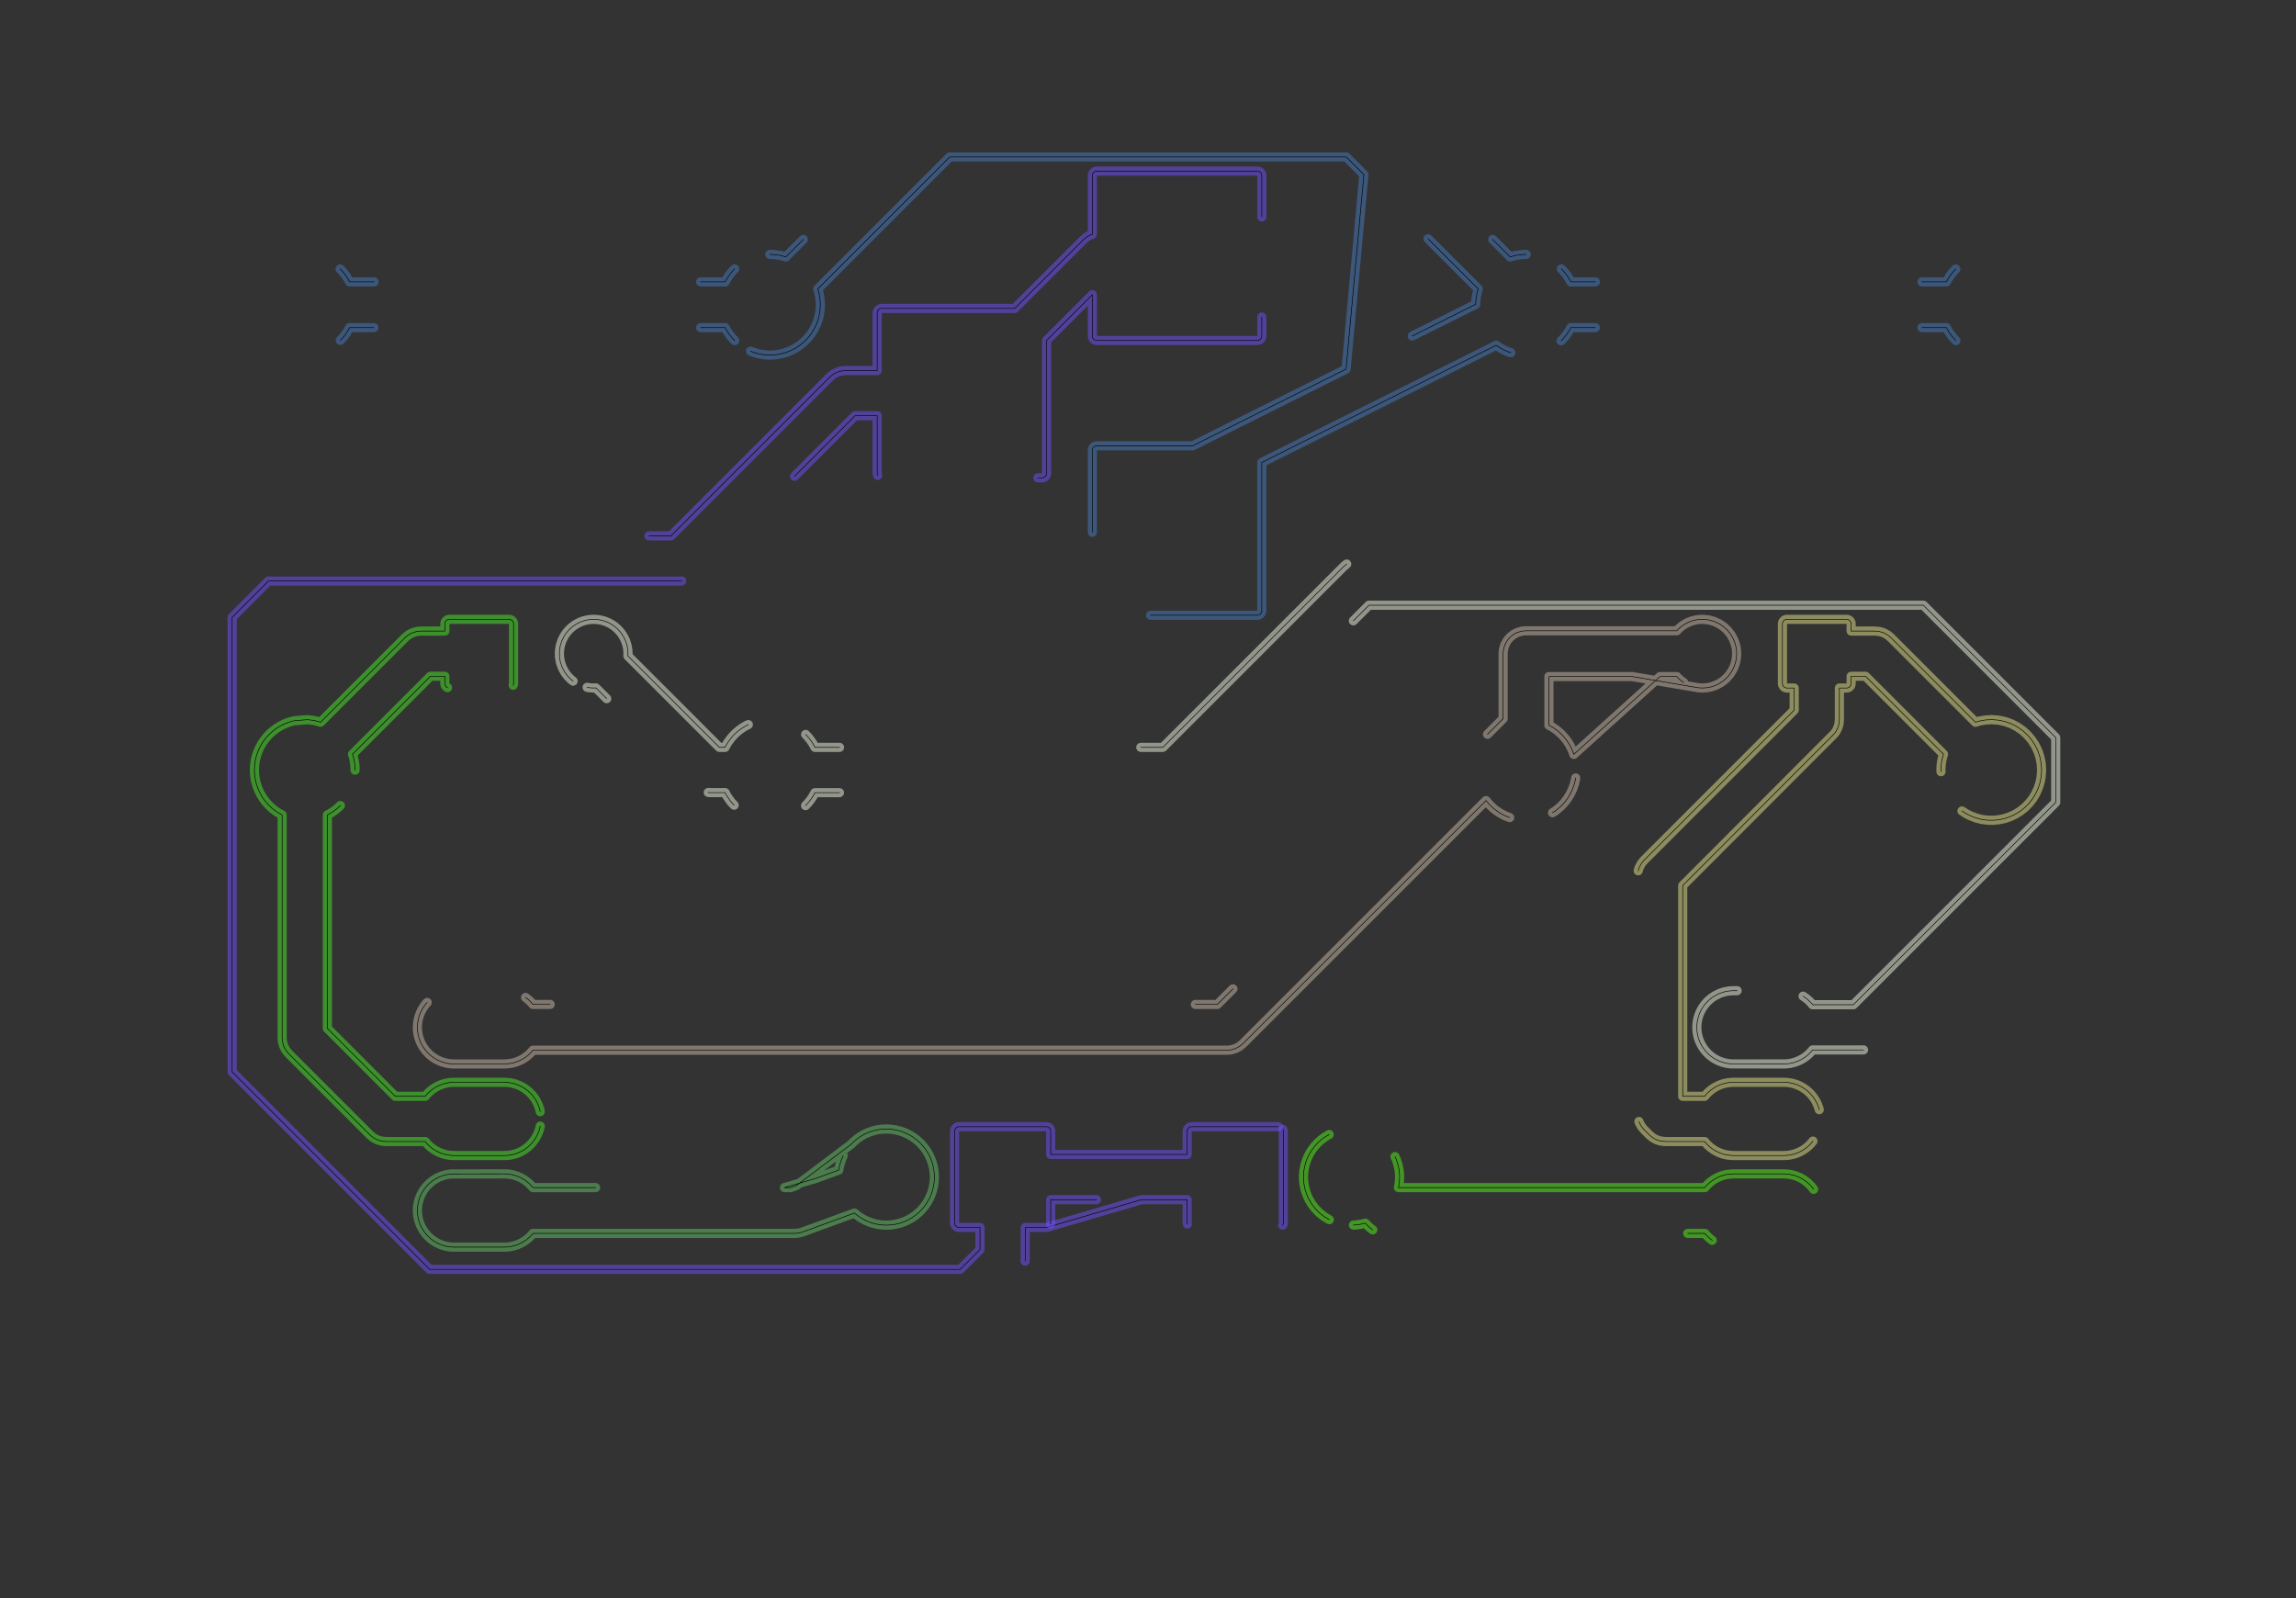 <?xml version="1.0" standalone="no"?>
<!DOCTYPE svg PUBLIC "-//W3C//DTD SVG 1.1//EN"
"http://www.w3.org/Graphics/SVG/1.1/DTD/svg11.dtd">
<!-- original:
<svg width="189.506" height="131.906" viewBox="0 0 3948.03 2748.03" version="1.1"
-->
<svg width="1895.06" height="1319.06" viewBox="0 0 3948.03 2748.03" version="1.1"
xmlns="http://www.w3.org/2000/svg"
xmlns:xlink="http://www.w3.org/1999/xlink">
<rect x="0" y="0" width="3948.03" height="2748.03" fill="#333333" stroke="none"/>
<polyline points="1024.18,2042.12 916.37,2042.12 914.67,2039.97 914.044,2039.26 909.364,2034.6 908.656,2033.98 903.454,2029.91 902.684,2029.38 897.13,2026.02 896.302,2025.58 890.288,2022.85 889.414,2022.52 883.226,2020.56 882.318,2020.33 875.83,2019.09 874.894,2018.97 868.306,2018.52 867.758,2018.51 776.666,2018.65 775.618,2018.72 768.852,2019.64 767.904,2019.83 761.41,2021.55 760.492,2021.85 754.154,2024.39 753.28,2024.8 747.398,2028.05 746.66,2028.51 742.178,2031.67 741.566,2032.15 737.502,2035.67 736.948,2036.2 733.246,2040.09 732.744,2040.67 729.438,2044.91 728.996,2045.54 726.12,2050.08 725.738,2050.75 723.27,2055.65 722.954,2056.37 720.986,2061.49 720.744,2062.23 719.32,2067.41 719.15,2068.17 718.224,2073.57 718.132,2074.34 717.75,2079.7 717.732,2080.47 717.874,2085.84 717.932,2086.61 718.596,2091.94 718.73,2092.71 719.94,2098.06 720.148,2098.8 721.844,2103.9 722.122,2104.62 724.306,2109.53 724.652,2110.21 727.306,2114.89 727.73,2115.56 731.032,2120.21 731.532,2120.85 735.222,2125.06 735.778,2125.63 739.874,2129.45 740.486,2129.96 744.948,2133.34 745.61,2133.79 750.392,2136.7 751.096,2137.08 756.148,2139.49 756.894,2139.8 762.272,2141.72 763.046,2141.95 768.484,2143.28 769.222,2143.42 774.096,2144.13 774.796,2144.2 779.716,2144.47 780.148,2144.48 868.218,2144.48 868.81,2144.46 875.284,2143.97 876.202,2143.85 882.574,2142.6 883.472,2142.37 889.654,2140.38 890.526,2140.04 896.53,2137.29 897.356,2136.85 902.896,2133.47 903.656,2132.94 908.76,2128.92 909.454,2128.31 914.05,2123.72 914.67,2123.03 916.37,2120.87 1366.53,2120.87 1367.22,2120.84 1372.7,2120.36 1373.39,2120.27 1374.06,2120.12 1379.38,2118.69 1380.03,2118.48 1469.34,2085.88 1472.01,2088.27 1472.69,2088.82 1479.36,2093.58 1480.09,2094.05 1487.42,2098.14 1488.21,2098.52 1495.76,2101.7 1496.59,2102 1504.64,2104.38 1505.49,2104.58 1513.56,2106.02 1514.42,2106.12 1522.8,2106.67 1523.67,2106.68 1531.86,2106.31 1532.66,2106.23 1539.58,2105.21 1540.29,2105.07 1546.89,2103.46 1547.58,2103.25 1554.01,2101.05 1554.69,2100.78 1561.07,2097.91 1561.72,2097.59 1567.63,2094.24 1568.25,2093.85 1574,2089.86 1574.57,2089.42 1579.78,2085.05 1580.3,2084.56 1585.09,2079.73 1585.57,2079.19 1590.02,2073.79 1590.45,2073.21 1594.27,2067.58 1594.65,2066.98 1597.94,2061.03 1598.26,2060.38 1601.07,2053.97 1601.33,2053.29 1603.47,2046.84 1603.67,2046.14 1605.25,2039.32 1605.39,2038.61 1606.31,2031.88 1606.38,2031.15 1606.68,2024.16 1606.68,2023.4 1606.3,2016.02 1606.22,2015.25 1605.14,2008.14 1604.99,2007.38 1603.18,2000.21 1602.95,1999.47 1600.44,1992.51 1600.14,1991.79 1596.96,1985.11 1596.59,1984.44 1592.88,1978.28 1592.45,1977.64 1588.03,1971.71 1587.53,1971.11 1582.55,1965.64 1582.01,1965.1 1576.66,1960.28 1576.07,1959.79 1570.12,1955.4 1569.47,1954.96 1563.11,1951.18 1562.43,1950.81 1555.73,1947.67 1555.02,1947.38 1548.24,1944.97 1547.5,1944.75 1540.32,1942.97 1539.56,1942.82 1532.24,1941.76 1531.46,1941.68 1524.07,1941.35 1523.33,1941.35 1516.54,1941.68 1515.81,1941.75 1508.89,1942.74 1508.17,1942.88 1501.56,1944.45 1500.86,1944.65 1494.23,1946.9 1493.55,1947.16 1487.16,1950.02 1486.5,1950.35 1480.4,1953.78 1479.78,1954.18 1474.03,1958.17 1473.46,1958.61 1468.25,1962.98 1467.73,1963.47 1463.53,1967.71 1369.62,2038.45 1359.57,2042.12 1348.87,2042.12 1402.28,2026.53 1442.29,2011.93 1442.57,2009.86 1442.69,2009.14 1444.24,2002.32 1444.44,2001.61 1446.62,1994.96 1446.88,1994.28 1449.58,1988.04 1449.9,1987.39" style="stroke:rgb(103,198,105);stroke-width:15.748;fill:none;stroke-opacity:0.5;stroke-linecap:round;stroke-linejoin:round;;fill:none"/>
<polyline points="1024.18,2042.12 916.37,2042.12 914.67,2039.97 914.044,2039.26 909.364,2034.6 908.656,2033.98 903.454,2029.91 902.684,2029.38 897.13,2026.02 896.302,2025.58 890.288,2022.85 889.414,2022.52 883.226,2020.56 882.318,2020.33 875.83,2019.09 874.894,2018.97 868.306,2018.52 867.758,2018.51 776.666,2018.65 775.618,2018.72 768.852,2019.64 767.904,2019.83 761.41,2021.55 760.492,2021.85 754.154,2024.39 753.28,2024.8 747.398,2028.05 746.66,2028.51 742.178,2031.67 741.566,2032.15 737.502,2035.67 736.948,2036.2 733.246,2040.09 732.744,2040.67 729.438,2044.91 728.996,2045.54 726.12,2050.08 725.738,2050.75 723.27,2055.65 722.954,2056.37 720.986,2061.49 720.744,2062.23 719.32,2067.41 719.15,2068.17 718.224,2073.57 718.132,2074.34 717.75,2079.7 717.732,2080.47 717.874,2085.84 717.932,2086.61 718.596,2091.94 718.73,2092.71 719.94,2098.06 720.148,2098.8 721.844,2103.9 722.122,2104.62 724.306,2109.53 724.652,2110.21 727.306,2114.89 727.73,2115.56 731.032,2120.21 731.532,2120.85 735.222,2125.06 735.778,2125.63 739.874,2129.45 740.486,2129.96 744.948,2133.34 745.61,2133.79 750.392,2136.7 751.096,2137.08 756.148,2139.49 756.894,2139.8 762.272,2141.72 763.046,2141.95 768.484,2143.28 769.222,2143.42 774.096,2144.13 774.796,2144.2 779.716,2144.47 780.148,2144.48 868.218,2144.48 868.81,2144.46 875.284,2143.97 876.202,2143.85 882.574,2142.6 883.472,2142.37 889.654,2140.38 890.526,2140.04 896.53,2137.29 897.356,2136.85 902.896,2133.47 903.656,2132.94 908.76,2128.92 909.454,2128.31 914.05,2123.72 914.67,2123.03 916.37,2120.87 1366.53,2120.87 1367.22,2120.84 1372.7,2120.36 1373.39,2120.27 1374.06,2120.12 1379.38,2118.69 1380.03,2118.48 1469.34,2085.88 1472.01,2088.27 1472.69,2088.82 1479.36,2093.58 1480.09,2094.05 1487.42,2098.14 1488.21,2098.52 1495.76,2101.7 1496.59,2102 1504.64,2104.38 1505.49,2104.58 1513.56,2106.02 1514.42,2106.12 1522.8,2106.67 1523.67,2106.68 1531.86,2106.31 1532.66,2106.23 1539.58,2105.21 1540.29,2105.07 1546.89,2103.46 1547.58,2103.25 1554.01,2101.05 1554.69,2100.78 1561.07,2097.91 1561.72,2097.59 1567.63,2094.24 1568.25,2093.85 1574,2089.86 1574.57,2089.42 1579.78,2085.05 1580.3,2084.56 1585.09,2079.73 1585.57,2079.19 1590.02,2073.79 1590.45,2073.21 1594.27,2067.58 1594.65,2066.98 1597.94,2061.03 1598.26,2060.38 1601.07,2053.97 1601.33,2053.29 1603.47,2046.84 1603.67,2046.14 1605.25,2039.32 1605.39,2038.61 1606.31,2031.88 1606.38,2031.15 1606.68,2024.16 1606.68,2023.4 1606.3,2016.02 1606.22,2015.25 1605.14,2008.14 1604.99,2007.38 1603.18,2000.21 1602.95,1999.47 1600.44,1992.51 1600.14,1991.79 1596.96,1985.11 1596.59,1984.44 1592.88,1978.28 1592.45,1977.64 1588.03,1971.71 1587.53,1971.11 1582.55,1965.64 1582.01,1965.1 1576.66,1960.28 1576.07,1959.79 1570.12,1955.4 1569.47,1954.96 1563.11,1951.18 1562.43,1950.81 1555.73,1947.67 1555.02,1947.38 1548.24,1944.97 1547.5,1944.75 1540.32,1942.97 1539.56,1942.82 1532.24,1941.76 1531.46,1941.68 1524.07,1941.35 1523.33,1941.35 1516.54,1941.68 1515.81,1941.75 1508.89,1942.74 1508.17,1942.88 1501.56,1944.45 1500.86,1944.65 1494.23,1946.9 1493.55,1947.16 1487.16,1950.02 1486.5,1950.35 1480.4,1953.78 1479.78,1954.18 1474.03,1958.17 1473.46,1958.61 1468.25,1962.98 1467.73,1963.47 1463.53,1967.71 1369.62,2038.45 1359.57,2042.12 1348.87,2042.12 1402.28,2026.53 1442.29,2011.93 1442.57,2009.86 1442.69,2009.14 1444.24,2002.32 1444.44,2001.61 1446.62,1994.96 1446.88,1994.28 1449.58,1988.04 1449.9,1987.39" style="stroke:rgb(0,0,0);stroke-width:1px;fill:none;stroke-opacity:1;stroke-linecap:round;stroke-linejoin:round;;fill:none"/>
<polyline points="1172.26,998.994 1170.69,999.15 1169.92,999.188 545.554,999.188 501.622,999.188 461.54,999.188 399.188,1061.54 399.188,1101.49 399.188,1143.76 399.188,1843.16 738.77,2182.74 1651.05,2182.74 1685.14,2148.65 1685.14,2110.63 1649.21,2110.63 1648.39,2110.59 1647.57,2110.46 1646.78,2110.24 1646.01,2109.95 1645.27,2109.57 1644.58,2109.13 1643.94,2108.61 1643.36,2108.02 1642.84,2107.38 1642.39,2106.69 1642.02,2105.96 1641.72,2105.19 1641.51,2104.39 1641.38,2103.58 1641.34,2102.76 1641.34,1945.27 1641.38,1944.45 1641.51,1943.64 1641.72,1942.84 1642.02,1942.07 1642.39,1941.34 1642.84,1940.65 1643.36,1940.01 1643.94,1939.42 1644.58,1938.9 1645.27,1938.46 1646.01,1938.08 1646.78,1937.79 1647.57,1937.57 1648.39,1937.44 1649.21,1937.4 1798.82,1937.4 1799.64,1937.44 1800.46,1937.57 1801.25,1937.79 1802.02,1938.08 1802.76,1938.46 1803.45,1938.9 1804.09,1939.42 1804.67,1940.01 1805.19,1940.65 1805.64,1941.34 1806.01,1942.07 1806.31,1942.84 1806.52,1943.64 1806.65,1944.45 1806.69,1945.27 1806.69,1985.14 2041.34,1985.14 2041.34,1945.27 2041.38,1944.45 2041.51,1943.64 2041.72,1942.84 2042.02,1942.07 2042.39,1941.34 2042.84,1940.65 2043.36,1940.01 2043.94,1939.42 2044.58,1938.9 2045.27,1938.46 2046.01,1938.08 2046.78,1937.79 2047.57,1937.57 2048.39,1937.44 2049.21,1937.4 2198.25,1937.4" style="stroke:rgb(115,81,255);stroke-width:15.748;fill:none;stroke-opacity:0.5;stroke-linecap:round;stroke-linejoin:round;;fill:none"/>
<polyline points="1172.26,998.994 1170.69,999.15 1169.92,999.188 545.554,999.188 501.622,999.188 461.54,999.188 399.188,1061.54 399.188,1101.49 399.188,1143.76 399.188,1843.16 738.77,2182.74 1651.05,2182.74 1685.14,2148.65 1685.14,2110.63 1649.21,2110.63 1648.39,2110.59 1647.57,2110.46 1646.78,2110.24 1646.01,2109.95 1645.27,2109.57 1644.58,2109.13 1643.94,2108.61 1643.36,2108.02 1642.84,2107.38 1642.39,2106.69 1642.02,2105.96 1641.72,2105.19 1641.51,2104.39 1641.38,2103.58 1641.34,2102.76 1641.34,1945.27 1641.38,1944.45 1641.51,1943.64 1641.72,1942.84 1642.02,1942.07 1642.39,1941.34 1642.84,1940.65 1643.36,1940.01 1643.94,1939.42 1644.58,1938.9 1645.27,1938.46 1646.01,1938.08 1646.78,1937.79 1647.57,1937.57 1648.39,1937.44 1649.21,1937.4 1798.82,1937.4 1799.64,1937.44 1800.46,1937.57 1801.25,1937.79 1802.02,1938.08 1802.76,1938.46 1803.45,1938.9 1804.09,1939.42 1804.67,1940.01 1805.19,1940.65 1805.64,1941.34 1806.01,1942.07 1806.31,1942.84 1806.52,1943.64 1806.65,1944.45 1806.69,1945.27 1806.69,1985.14 2041.34,1985.14 2041.34,1945.27 2041.38,1944.45 2041.51,1943.64 2041.72,1942.84 2042.02,1942.07 2042.39,1941.34 2042.84,1940.65 2043.36,1940.01 2043.94,1939.42 2044.58,1938.9 2045.27,1938.46 2046.01,1938.08 2046.78,1937.79 2047.57,1937.57 2048.39,1937.44 2049.21,1937.4 2198.25,1937.4" style="stroke:rgb(0,0,0);stroke-width:1px;fill:none;stroke-opacity:1;stroke-linecap:round;stroke-linejoin:round;;fill:none"/>
<polyline points="1115.91,921.438 1153.81,921.438 1180.62,894.636 1315.85,759.406 1426.73,648.526 1427.3,648.008 1432,644.152 1432.62,643.692 1433.28,643.296 1438.64,640.43 1439.34,640.1 1440.07,639.84 1445.88,638.076 1446.63,637.888 1447.4,637.774 1453.44,637.178 1454.22,637.14 1508.34,637.14 1508.34,538.216 1508.38,537.392 1508.51,536.578 1508.73,535.782 1509.02,535.012 1509.4,534.278 1509.84,533.586 1510.36,532.946 1510.95,532.364 1511.59,531.844 1512.28,531.396 1513.01,531.022 1513.78,530.726 1514.58,530.514 1515.39,530.384 1516.22,530.34 1620.99,530.34 1706.81,530.34 1744.71,530.34 1771.51,503.54 1829.59,445.468 1862.73,412.326 1863.3,411.808 1868,407.952 1868.62,407.492 1869.28,407.096 1874.64,404.23 1875.34,403.9 1876.07,403.64 1878.34,402.95 1878.34,302.016 1878.38,301.192 1878.51,300.378 1878.73,299.582 1879.02,298.812 1879.4,298.078 1879.84,297.386 1880.36,296.746 1880.95,296.164 1881.59,295.644 1882.28,295.196 1883.01,294.822 1883.78,294.526 1884.58,294.314 1885.39,294.184 1886.22,294.14 2161.82,294.14 2162.64,294.184 2163.45,294.314 2164.25,294.526 2165.02,294.822 2165.75,295.196 2166.44,295.644 2167.08,296.164 2167.67,296.746 2168.19,297.386 2168.63,298.078 2169.01,298.812 2169.3,299.582 2169.52,300.378 2169.65,301.192 2169.69,302.016 2169.69,372.974" style="stroke:rgb(115,81,255);stroke-width:15.748;fill:none;stroke-opacity:0.5;stroke-linecap:round;stroke-linejoin:round;;fill:none"/>
<polyline points="1115.91,921.438 1153.81,921.438 1180.62,894.636 1315.85,759.406 1426.73,648.526 1427.3,648.008 1432,644.152 1432.62,643.692 1433.28,643.296 1438.64,640.43 1439.34,640.1 1440.07,639.84 1445.88,638.076 1446.63,637.888 1447.4,637.774 1453.44,637.178 1454.22,637.14 1508.34,637.14 1508.34,538.216 1508.38,537.392 1508.51,536.578 1508.73,535.782 1509.02,535.012 1509.4,534.278 1509.84,533.586 1510.36,532.946 1510.95,532.364 1511.59,531.844 1512.28,531.396 1513.01,531.022 1513.78,530.726 1514.58,530.514 1515.39,530.384 1516.22,530.34 1620.99,530.34 1706.81,530.34 1744.71,530.34 1771.51,503.54 1829.59,445.468 1862.73,412.326 1863.3,411.808 1868,407.952 1868.62,407.492 1869.28,407.096 1874.64,404.23 1875.34,403.9 1876.07,403.64 1878.34,402.95 1878.34,302.016 1878.38,301.192 1878.51,300.378 1878.73,299.582 1879.02,298.812 1879.4,298.078 1879.84,297.386 1880.36,296.746 1880.95,296.164 1881.59,295.644 1882.28,295.196 1883.01,294.822 1883.78,294.526 1884.58,294.314 1885.39,294.184 1886.22,294.14 2161.82,294.14 2162.64,294.184 2163.45,294.314 2164.25,294.526 2165.02,294.822 2165.75,295.196 2166.44,295.644 2167.08,296.164 2167.67,296.746 2168.19,297.386 2168.63,298.078 2169.01,298.812 2169.3,299.582 2169.52,300.378 2169.65,301.192 2169.69,302.016 2169.69,372.974" style="stroke:rgb(0,0,0);stroke-width:1px;fill:none;stroke-opacity:1;stroke-linecap:round;stroke-linejoin:round;;fill:none"/>
<polyline points="1366.27,818.93 1470.32,714.89 1508.34,714.89 1508.34,813.816 1508.38,814.638 1508.51,815.452 1508.73,816.248 1509.02,817.018 1509.24,817.438" style="stroke:rgb(115,81,255);stroke-width:15.748;fill:none;stroke-opacity:0.5;stroke-linecap:round;stroke-linejoin:round;;fill:none"/>
<polyline points="1366.27,818.93 1470.32,714.89 1508.34,714.89 1508.34,813.816 1508.38,814.638 1508.51,815.452 1508.73,816.248 1509.02,817.018 1509.24,817.438" style="stroke:rgb(0,0,0);stroke-width:1px;fill:none;stroke-opacity:1;stroke-linecap:round;stroke-linejoin:round;;fill:none"/>
<polyline points="1762.56,2168.51 1762.85,2165.53 1762.89,2164.76 1762.89,2110.63 1798.82,2110.63 1799.64,2110.59 1800.46,2110.46 1800.88,2110.34 1962.65,2062.89 2041.34,2062.89 2041.34,2102.76 2041.38,2103.58 2041.51,2104.39 2041.62,2104.8" style="stroke:rgb(115,81,255);stroke-width:15.748;fill:none;stroke-opacity:0.5;stroke-linecap:round;stroke-linejoin:round;;fill:none"/>
<polyline points="1762.56,2168.51 1762.85,2165.53 1762.89,2164.76 1762.89,2110.63 1798.82,2110.63 1799.64,2110.59 1800.46,2110.46 1800.88,2110.34 1962.65,2062.89 2041.34,2062.89 2041.34,2102.76 2041.38,2103.58 2041.51,2104.39 2041.62,2104.8" style="stroke:rgb(0,0,0);stroke-width:1px;fill:none;stroke-opacity:1;stroke-linecap:round;stroke-linejoin:round;;fill:none"/>
<polyline points="1784.8,821.69 1791.82,821.69 1792.64,821.646 1793.45,821.516 1794.25,821.304 1795.02,821.008 1795.75,820.634 1796.44,820.186 1797.08,819.666 1797.67,819.084 1798.19,818.444 1798.63,817.752 1799.01,817.018 1799.3,816.248 1799.52,815.452 1799.65,814.638 1799.69,813.816 1799.69,585.318 1878.34,506.666 1878.34,577.616 1878.38,578.438 1878.51,579.252 1878.73,580.048 1879.02,580.818 1879.4,581.552 1879.84,582.244 1880.36,582.884 1880.95,583.466 1881.59,583.986 1882.28,584.434 1883.01,584.808 1883.78,585.104 1884.58,585.316 1885.39,585.446 1886.22,585.49 2161.82,585.49 2162.64,585.446 2163.45,585.316 2164.25,585.104 2165.02,584.808 2165.75,584.434 2166.44,583.986 2167.08,583.466 2167.67,582.884 2168.19,582.244 2168.63,581.552 2169.01,580.818 2169.3,580.048 2169.52,579.252 2169.65,578.438 2169.69,577.616 2169.69,545.146" style="stroke:rgb(115,81,255);stroke-width:15.748;fill:none;stroke-opacity:0.5;stroke-linecap:round;stroke-linejoin:round;;fill:none"/>
<polyline points="1784.8,821.69 1791.82,821.69 1792.64,821.646 1793.45,821.516 1794.25,821.304 1795.02,821.008 1795.75,820.634 1796.44,820.186 1797.08,819.666 1797.67,819.084 1798.19,818.444 1798.63,817.752 1799.01,817.018 1799.3,816.248 1799.52,815.452 1799.65,814.638 1799.69,813.816 1799.69,585.318 1878.34,506.666 1878.34,577.616 1878.38,578.438 1878.51,579.252 1878.73,580.048 1879.02,580.818 1879.4,581.552 1879.84,582.244 1880.36,582.884 1880.95,583.466 1881.59,583.986 1882.28,584.434 1883.01,584.808 1883.78,585.104 1884.58,585.316 1885.39,585.446 1886.22,585.49 2161.82,585.49 2162.64,585.446 2163.45,585.316 2164.25,585.104 2165.02,584.808 2165.75,584.434 2166.44,583.986 2167.08,583.466 2167.67,582.884 2168.19,582.244 2168.63,581.552 2169.01,580.818 2169.3,580.048 2169.52,579.252 2169.65,578.438 2169.69,577.616 2169.69,545.146" style="stroke:rgb(0,0,0);stroke-width:1px;fill:none;stroke-opacity:1;stroke-linecap:round;stroke-linejoin:round;;fill:none"/>
<polyline points="1806.4,2104.83 1806.52,2104.39 1806.65,2103.58 1806.69,2102.76 1806.69,2062.89 1885.4,2062.89" style="stroke:rgb(115,81,255);stroke-width:15.748;fill:none;stroke-opacity:0.5;stroke-linecap:round;stroke-linejoin:round;;fill:none"/>
<polyline points="1806.4,2104.83 1806.52,2104.39 1806.65,2103.58 1806.69,2102.76 1806.69,2062.89 1885.4,2062.89" style="stroke:rgb(0,0,0);stroke-width:1px;fill:none;stroke-opacity:1;stroke-linecap:round;stroke-linejoin:round;;fill:none"/>
<polyline points="2205.63,2106.7 2206.01,2105.96 2206.31,2105.19 2206.52,2104.39 2206.65,2103.58 2206.69,2102.76 2206.69,1945.27 2206.65,1944.45 2206.52,1943.64 2206.31,1942.84 2206.01,1942.07 2205.99,1942.02" style="stroke:rgb(115,81,255);stroke-width:15.748;fill:none;stroke-opacity:0.5;stroke-linecap:round;stroke-linejoin:round;;fill:none"/>
<polyline points="2205.63,2106.7 2206.01,2105.96 2206.31,2105.19 2206.52,2104.39 2206.65,2103.58 2206.69,2102.76 2206.69,1945.27 2206.65,1944.45 2206.52,1943.64 2206.31,1942.84 2206.01,1942.07 2205.99,1942.02" style="stroke:rgb(0,0,0);stroke-width:1px;fill:none;stroke-opacity:1;stroke-linecap:round;stroke-linejoin:round;;fill:none"/>
<polyline points="882.418,1178.33 882.684,1177.63 882.898,1176.83 883.026,1176.02 883.07,1175.2 883.07,1072.83 883.026,1072.01 882.898,1071.2 882.684,1070.4 882.39,1069.63 882.016,1068.9 881.566,1068.21 881.048,1067.57 880.464,1066.98 879.824,1066.46 879.134,1066.01 878.398,1065.64 877.63,1065.35 876.834,1065.13 876.02,1065 875.196,1064.96 772.834,1064.96 772.01,1065 771.196,1065.13 770.4,1065.35 769.632,1065.64 768.896,1066.01 768.206,1066.46 767.566,1066.98 766.982,1067.57 766.464,1068.21 766.014,1068.9 765.64,1069.63 765.346,1070.4 765.132,1071.2 765.004,1072.01 764.96,1072.83 764.96,1085.14 724.016,1085.14 723.244,1085.18 717.196,1085.77 716.432,1085.89 715.682,1086.08 709.866,1087.84 709.138,1088.1 708.44,1088.43 703.08,1091.3 702.418,1091.69 701.798,1092.15 697.1,1096.01 696.526,1096.53 618.264,1174.79 580.296,1212.76 551.156,1241.9 548.486,1240.98 547.74,1240.76 540.152,1238.97 539.384,1238.83 531.656,1237.79 530.878,1237.72 527.614,1237.61 506.518,1239.26 506.054,1239.33 505.292,1239.5 497.762,1241.53 497.028,1241.76 489.92,1244.45 489.214,1244.75 482.222,1248.21 481.54,1248.59 474.924,1252.72 474.284,1253.16 468.11,1257.92 467.524,1258.42 461.99,1263.63 461.454,1264.18 456.324,1270.06 455.84,1270.67 451.316,1277.02 450.896,1277.68 447.022,1284.45 446.668,1285.14 443.484,1292.26 443.204,1292.98 440.794,1300.18 440.59,1300.91 438.922,1308.11 438.788,1308.85 437.786,1316.38 437.722,1317.14 437.452,1324.74 437.462,1325.5 437.926,1333.08 438.008,1333.84 439.2,1341.34 439.356,1342.08 441.266,1349.44 441.49,1350.15 444.024,1357.11 444.308,1357.79 447.484,1364.47 447.838,1365.13 451.736,1371.65 452.158,1372.29 456.668,1378.4 457.148,1378.99 462.226,1384.64 462.762,1385.18 468.362,1390.32 468.946,1390.81 475.014,1395.38 475.644,1395.81 482.126,1399.77 482.79,1400.13 485.14,1401.28 485.14,1784.44 485.178,1785.21 485.774,1791.26 485.888,1792.02 486.076,1792.77 487.84,1798.59 488.1,1799.32 488.43,1800.01 491.296,1805.37 491.692,1806.04 492.152,1806.66 496.008,1811.35 496.526,1811.93 636.1,1951.5 636.674,1952.02 641.37,1955.88 641.992,1956.34 642.654,1956.73 648.014,1959.6 648.712,1959.93 649.44,1960.19 655.256,1961.95 656.004,1962.14 656.77,1962.26 662.818,1962.85 663.59,1962.89 731.204,1962.89 732.01,1963.96 732.49,1964.54 736.042,1968.42 736.574,1968.95 740.48,1972.48 741.062,1972.96 745.284,1976.09 745.908,1976.51 750.412,1979.23 751.074,1979.59 755.816,1981.87 756.508,1982.16 761.448,1983.98 762.172,1984.21 767.37,1985.57 768.13,1985.73 773.548,1986.59 774.328,1986.67 779.804,1986.99 780.26,1987.01 867.546,1987.01 868.042,1986.99 874.522,1986.58 875.332,1986.49 880.19,1985.67 880.878,1985.52 885.644,1984.28 886.316,1984.07 890.952,1982.4 891.602,1982.13 896.07,1980.06 896.696,1979.73 900.96,1977.27 901.552,1976.89 905.58,1974.05 906.138,1973.62 909.896,1970.43 910.412,1969.95 913.87,1966.45 914.472,1965.76 919.29,1959.58 919.918,1958.65 923.86,1951.75 924.348,1950.73 927.224,1943.45 927.562,1942.37 928.984,1936.37" style="stroke:rgb(74,236,41);stroke-width:15.748;fill:none;stroke-opacity:0.5;stroke-linecap:round;stroke-linejoin:round;;fill:none"/>
<polyline points="882.418,1178.33 882.684,1177.63 882.898,1176.83 883.026,1176.02 883.07,1175.2 883.07,1072.83 883.026,1072.01 882.898,1071.2 882.684,1070.4 882.39,1069.63 882.016,1068.9 881.566,1068.21 881.048,1067.57 880.464,1066.98 879.824,1066.46 879.134,1066.01 878.398,1065.64 877.63,1065.35 876.834,1065.13 876.02,1065 875.196,1064.96 772.834,1064.96 772.01,1065 771.196,1065.13 770.4,1065.35 769.632,1065.64 768.896,1066.01 768.206,1066.46 767.566,1066.98 766.982,1067.57 766.464,1068.21 766.014,1068.9 765.64,1069.63 765.346,1070.4 765.132,1071.2 765.004,1072.01 764.96,1072.83 764.96,1085.14 724.016,1085.14 723.244,1085.18 717.196,1085.77 716.432,1085.89 715.682,1086.08 709.866,1087.84 709.138,1088.1 708.44,1088.43 703.08,1091.3 702.418,1091.69 701.798,1092.15 697.1,1096.01 696.526,1096.53 618.264,1174.79 580.296,1212.76 551.156,1241.9 548.486,1240.98 547.74,1240.76 540.152,1238.97 539.384,1238.83 531.656,1237.79 530.878,1237.72 527.614,1237.61 506.518,1239.26 506.054,1239.33 505.292,1239.5 497.762,1241.53 497.028,1241.76 489.92,1244.45 489.214,1244.75 482.222,1248.21 481.54,1248.59 474.924,1252.72 474.284,1253.16 468.11,1257.92 467.524,1258.42 461.99,1263.63 461.454,1264.18 456.324,1270.06 455.84,1270.67 451.316,1277.02 450.896,1277.68 447.022,1284.45 446.668,1285.14 443.484,1292.26 443.204,1292.98 440.794,1300.18 440.59,1300.91 438.922,1308.11 438.788,1308.85 437.786,1316.38 437.722,1317.14 437.452,1324.74 437.462,1325.5 437.926,1333.08 438.008,1333.84 439.2,1341.34 439.356,1342.08 441.266,1349.44 441.49,1350.15 444.024,1357.11 444.308,1357.79 447.484,1364.47 447.838,1365.13 451.736,1371.65 452.158,1372.29 456.668,1378.4 457.148,1378.99 462.226,1384.64 462.762,1385.18 468.362,1390.32 468.946,1390.81 475.014,1395.38 475.644,1395.81 482.126,1399.77 482.79,1400.13 485.14,1401.28 485.14,1784.44 485.178,1785.21 485.774,1791.26 485.888,1792.02 486.076,1792.77 487.84,1798.59 488.1,1799.32 488.43,1800.01 491.296,1805.37 491.692,1806.04 492.152,1806.66 496.008,1811.35 496.526,1811.93 636.1,1951.5 636.674,1952.02 641.37,1955.88 641.992,1956.34 642.654,1956.73 648.014,1959.6 648.712,1959.93 649.44,1960.19 655.256,1961.95 656.004,1962.14 656.77,1962.26 662.818,1962.85 663.59,1962.89 731.204,1962.89 732.01,1963.96 732.49,1964.54 736.042,1968.42 736.574,1968.95 740.48,1972.48 741.062,1972.96 745.284,1976.09 745.908,1976.51 750.412,1979.23 751.074,1979.59 755.816,1981.87 756.508,1982.16 761.448,1983.98 762.172,1984.21 767.37,1985.57 768.13,1985.73 773.548,1986.59 774.328,1986.67 779.804,1986.99 780.26,1987.01 867.546,1987.01 868.042,1986.99 874.522,1986.58 875.332,1986.49 880.19,1985.67 880.878,1985.52 885.644,1984.28 886.316,1984.07 890.952,1982.4 891.602,1982.13 896.07,1980.06 896.696,1979.73 900.96,1977.27 901.552,1976.89 905.58,1974.05 906.138,1973.62 909.896,1970.43 910.412,1969.95 913.87,1966.45 914.472,1965.76 919.29,1959.58 919.918,1958.65 923.86,1951.75 924.348,1950.73 927.224,1943.45 927.562,1942.37 928.984,1936.37" style="stroke:rgb(0,0,0);stroke-width:1px;fill:none;stroke-opacity:1;stroke-linecap:round;stroke-linejoin:round;;fill:none"/>
<polyline points="585.292,1385.15 579.836,1390.18 579.254,1390.67 573.196,1395.25 572.568,1395.68 566.098,1399.66 565.424,1400.03 562.89,1401.27 562.89,1443.76 562.89,1649.84 562.89,1768.34 679.692,1885.14 731.23,1885.14 732.394,1883.61 732.932,1882.98 736.926,1878.74 737.528,1878.17 741.944,1874.37 742.604,1873.87 747.396,1870.56 748.106,1870.13 753.22,1867.35 753.972,1866.99 759.35,1864.76 760.134,1864.49 765.718,1862.84 766.536,1862.65 772.374,1861.59 773.27,1861.48 779.972,1861.04 780.484,1861.02 867.77,1861.02 868.402,1861.05 876.322,1861.69 877.444,1861.86 885.19,1863.63 886.274,1863.96 893.686,1866.82 894.706,1867.31 901.534,1871.14 902.468,1871.76 908.684,1876.53 909.526,1877.28 915.076,1882.96 915.808,1883.83 920.482,1890.25 921.078,1891.21 924.736,1898.14 925.188,1899.17 927.856,1906.66 928.16,1907.75 928.92,1911.54" style="stroke:rgb(74,236,41);stroke-width:15.748;fill:none;stroke-opacity:0.5;stroke-linecap:round;stroke-linejoin:round;;fill:none"/>
<polyline points="585.292,1385.15 579.836,1390.18 579.254,1390.67 573.196,1395.25 572.568,1395.68 566.098,1399.66 565.424,1400.03 562.89,1401.27 562.89,1443.76 562.89,1649.84 562.89,1768.34 679.692,1885.14 731.23,1885.14 732.394,1883.61 732.932,1882.98 736.926,1878.74 737.528,1878.17 741.944,1874.37 742.604,1873.87 747.396,1870.56 748.106,1870.13 753.22,1867.35 753.972,1866.99 759.35,1864.76 760.134,1864.49 765.718,1862.84 766.536,1862.65 772.374,1861.59 773.27,1861.48 779.972,1861.04 780.484,1861.02 867.77,1861.02 868.402,1861.05 876.322,1861.69 877.444,1861.86 885.19,1863.63 886.274,1863.96 893.686,1866.82 894.706,1867.31 901.534,1871.14 902.468,1871.76 908.684,1876.53 909.526,1877.28 915.076,1882.96 915.808,1883.83 920.482,1890.25 921.078,1891.21 924.736,1898.14 925.188,1899.17 927.856,1906.66 928.16,1907.75 928.92,1911.54" style="stroke:rgb(0,0,0);stroke-width:1px;fill:none;stroke-opacity:1;stroke-linecap:round;stroke-linejoin:round;;fill:none"/>
<polyline points="610.58,1324.35 610.58,1324.07 610.252,1316.48 610.182,1315.73 609.124,1308.2 608.982,1307.46 607.202,1300.07 606.99,1299.34 606.136,1296.87 636.258,1266.75 692.976,1210.03 740.118,1162.89 764.96,1162.89 764.96,1175.2 765.004,1176.02 765.132,1176.83 765.346,1177.63 765.64,1178.4 766.014,1179.13 766.464,1179.82 766.982,1180.46 767.566,1181.05 768.206,1181.57 768.896,1182.02 769.596,1182.37" style="stroke:rgb(74,236,41);stroke-width:15.748;fill:none;stroke-opacity:0.5;stroke-linecap:round;stroke-linejoin:round;;fill:none"/>
<polyline points="610.58,1324.35 610.58,1324.07 610.252,1316.48 610.182,1315.73 609.124,1308.2 608.982,1307.46 607.202,1300.07 606.99,1299.34 606.136,1296.87 636.258,1266.75 692.976,1210.03 740.118,1162.89 764.96,1162.89 764.96,1175.2 765.004,1176.02 765.132,1176.83 765.346,1177.63 765.64,1178.4 766.014,1179.13 766.464,1179.82 766.982,1180.46 767.566,1181.05 768.206,1181.57 768.896,1182.02 769.596,1182.37" style="stroke:rgb(0,0,0);stroke-width:1px;fill:none;stroke-opacity:1;stroke-linecap:round;stroke-linejoin:round;;fill:none"/>
<polyline points="734.562,1723.75 733.166,1725.22 732.662,1725.81 729.364,1730.05 728.924,1730.68 726.056,1735.23 725.678,1735.9 723.266,1740.7 722.954,1741.41 720.986,1746.53 720.744,1747.27 719.32,1752.45 719.15,1753.21 718.224,1758.61 718.132,1759.38 717.75,1764.74 717.732,1765.51 717.874,1770.88 717.932,1771.65 718.596,1776.98 718.73,1777.75 719.94,1783.1 720.148,1783.84 721.844,1788.94 722.122,1789.66 724.306,1794.57 724.652,1795.25 727.306,1799.93 727.782,1800.67 731.858,1806.28 732.49,1807.05 737.24,1812.11 737.962,1812.79 743.31,1817.21 744.106,1817.79 749.87,1821.45 750.732,1821.92 757.006,1824.88 757.928,1825.25 764.526,1827.4 765.486,1827.65 772.302,1828.95 773.286,1829.07 780.212,1829.51 780.708,1829.53 867.77,1829.52 868.498,1829.49 877.742,1828.63 878.776,1828.47 884.014,1827.27 884.754,1827.06 889.85,1825.35 890.566,1825.07 895.47,1822.88 896.162,1822.53 900.926,1819.81 901.586,1819.38 906.054,1816.2 906.664,1815.72 910.714,1812.19 911.266,1811.66 914.952,1807.75 915.454,1807.16 916.42,1805.91 1024.27,1805.91 1381.84,1805.91 2109.62,1805.91 2110.39,1805.87 2116.54,1805.26 2117.3,1805.15 2118.05,1804.96 2123.96,1803.17 2124.69,1802.91 2125.39,1802.58 2130.84,1799.67 2131.5,1799.27 2132.12,1798.81 2136.89,1794.89 2137.46,1794.37 2158.74,1773.1 2500.81,1431.03 2555.25,1376.59 2555.7,1377.17 2561.86,1384.26 2562.52,1384.93 2569.48,1391.24 2570.22,1391.83 2577.88,1397.26 2578.68,1397.76 2586.94,1402.23 2587.78,1402.63 2595.96,1405.88" style="stroke:rgb(205,186,171);stroke-width:15.748;fill:none;stroke-opacity:0.5;stroke-linecap:round;stroke-linejoin:round;;fill:none"/>
<polyline points="734.562,1723.75 733.166,1725.22 732.662,1725.81 729.364,1730.05 728.924,1730.68 726.056,1735.23 725.678,1735.9 723.266,1740.7 722.954,1741.41 720.986,1746.53 720.744,1747.27 719.32,1752.45 719.15,1753.21 718.224,1758.61 718.132,1759.38 717.75,1764.74 717.732,1765.51 717.874,1770.88 717.932,1771.65 718.596,1776.98 718.73,1777.75 719.94,1783.1 720.148,1783.84 721.844,1788.94 722.122,1789.66 724.306,1794.57 724.652,1795.25 727.306,1799.93 727.782,1800.67 731.858,1806.28 732.49,1807.05 737.24,1812.11 737.962,1812.79 743.31,1817.21 744.106,1817.79 749.87,1821.45 750.732,1821.92 757.006,1824.88 757.928,1825.25 764.526,1827.4 765.486,1827.65 772.302,1828.95 773.286,1829.07 780.212,1829.51 780.708,1829.53 867.77,1829.52 868.498,1829.49 877.742,1828.63 878.776,1828.47 884.014,1827.27 884.754,1827.06 889.85,1825.35 890.566,1825.07 895.47,1822.88 896.162,1822.53 900.926,1819.81 901.586,1819.38 906.054,1816.2 906.664,1815.72 910.714,1812.19 911.266,1811.66 914.952,1807.75 915.454,1807.16 916.42,1805.91 1024.27,1805.91 1381.84,1805.91 2109.62,1805.91 2110.39,1805.87 2116.54,1805.26 2117.3,1805.15 2118.05,1804.96 2123.96,1803.17 2124.69,1802.91 2125.39,1802.58 2130.84,1799.67 2131.5,1799.27 2132.12,1798.81 2136.89,1794.89 2137.46,1794.37 2158.74,1773.1 2500.81,1431.03 2555.25,1376.59 2555.7,1377.17 2561.86,1384.26 2562.52,1384.93 2569.48,1391.24 2570.22,1391.83 2577.88,1397.26 2578.68,1397.76 2586.94,1402.23 2587.78,1402.63 2595.96,1405.88" style="stroke:rgb(0,0,0);stroke-width:1px;fill:none;stroke-opacity:1;stroke-linecap:round;stroke-linejoin:round;;fill:none"/>
<polyline points="903.758,1715.18 908.664,1719.02 909.364,1719.64 914.044,1724.3 914.67,1725 916.368,1727.16 946.018,1727.16" style="stroke:rgb(205,186,171);stroke-width:15.748;fill:none;stroke-opacity:0.5;stroke-linecap:round;stroke-linejoin:round;;fill:none"/>
<polyline points="903.758,1715.18 908.664,1719.02 909.364,1719.64 914.044,1724.3 914.67,1725 916.368,1727.16 946.018,1727.16" style="stroke:rgb(0,0,0);stroke-width:1px;fill:none;stroke-opacity:1;stroke-linecap:round;stroke-linejoin:round;;fill:none"/>
<polyline points="2055.41,1727.16 2093.31,1727.16 2120.12,1700.35" style="stroke:rgb(205,186,171);stroke-width:15.748;fill:none;stroke-opacity:0.5;stroke-linecap:round;stroke-linejoin:round;;fill:none"/>
<polyline points="2055.41,1727.16 2093.31,1727.16 2120.12,1700.35" style="stroke:rgb(0,0,0);stroke-width:1px;fill:none;stroke-opacity:1;stroke-linecap:round;stroke-linejoin:round;;fill:none"/>
<polyline points="2557.84,1262.64 2584.64,1235.83 2584.64,1197.93 2584.64,1134.26 2584.64,1124.02 2584.68,1123.24 2585.28,1117.1 2585.4,1116.33 2585.59,1115.58 2587.38,1109.67 2587.64,1108.95 2587.97,1108.25 2590.88,1102.8 2591.28,1102.14 2591.74,1101.52 2595.65,1096.75 2596.17,1096.17 2596.75,1095.65 2601.52,1091.74 2602.14,1091.28 2602.8,1090.88 2608.25,1087.97 2608.95,1087.64 2609.67,1087.38 2615.58,1085.59 2616.33,1085.4 2617.1,1085.28 2623.24,1084.68 2624.02,1084.64 2883.27,1084.64 2885.02,1082.67 2885.68,1082 2890.16,1078.01 2890.88,1077.43 2895.8,1073.99 2896.58,1073.51 2901.87,1070.67 2902.7,1070.28 2908.28,1068.07 2909.16,1067.78 2914.96,1066.25 2915.87,1066.06 2921.8,1065.22 2922.72,1065.14 2928.72,1064.99 2929.8,1065.04 2937.74,1065.94 2938.95,1066.17 2946.66,1068.29 2947.26,1068.48 2947.83,1068.72 2955.29,1072.11 2955.85,1072.39 2956.38,1072.72 2963.05,1077.14 2964.01,1077.89 2969.91,1083.3 2970.75,1084.2 2975.73,1090.45 2976.1,1090.95 2976.43,1091.48 2980.46,1098.62 2980.74,1099.18 2980.98,1099.75 2983.77,1107.25 2984.06,1108.23 2985.27,1113.5 2985.41,1114.32 2986.05,1119.68 2986.11,1120.52 2986.17,1126.12 2986.14,1126.97 2985.62,1132.34 2985.5,1133.17 2984.42,1138.46 2984.21,1139.26 2982.58,1144.41 2982.28,1145.19 2980.12,1150.14 2979.74,1150.89 2976.96,1155.75 2976.5,1156.46 2973.33,1160.83 2972.79,1161.49 2969.04,1165.64 2968.42,1166.25 2964.24,1169.97 2963.58,1170.5 2959.18,1173.63 2958.47,1174.08 2953.77,1176.73 2953.03,1177.1 2948.07,1179.24 2947.29,1179.53 2942.13,1181.13 2941.31,1181.34 2935.82,1182.42 2934.89,1182.55 2928.31,1183.04 2927.28,1183.05 2920.49,1182.68 2919.47,1182.55 2915.43,1181.79 2806.76,1163.39 2663.39,1163.39 2663.39,1247.1 2668.18,1249.57 2669.06,1250.1 2677.44,1255.91 2678.23,1256.53 2685.64,1263.23 2686.35,1263.96 2692.98,1271.7 2693.58,1272.51 2699.06,1280.87 2699.56,1281.75 2704,1290.93 2704.38,1291.86 2706.17,1297.21 2854.38,1163.39 2883.3,1163.39 2885.48,1165.82 2886.21,1166.54 2891.21,1170.85 2892.04,1171.47 2895.16,1173.52" style="stroke:rgb(205,186,171);stroke-width:15.748;fill:none;stroke-opacity:0.5;stroke-linecap:round;stroke-linejoin:round;;fill:none"/>
<polyline points="2557.84,1262.64 2584.64,1235.83 2584.64,1197.93 2584.64,1134.26 2584.64,1124.02 2584.68,1123.24 2585.28,1117.1 2585.4,1116.33 2585.59,1115.58 2587.38,1109.67 2587.64,1108.95 2587.97,1108.25 2590.88,1102.8 2591.28,1102.14 2591.74,1101.52 2595.65,1096.75 2596.17,1096.17 2596.75,1095.65 2601.52,1091.74 2602.14,1091.28 2602.8,1090.88 2608.25,1087.97 2608.95,1087.64 2609.67,1087.38 2615.58,1085.59 2616.33,1085.4 2617.1,1085.28 2623.24,1084.68 2624.02,1084.64 2883.27,1084.64 2885.02,1082.67 2885.68,1082 2890.16,1078.01 2890.88,1077.43 2895.8,1073.99 2896.58,1073.51 2901.87,1070.67 2902.7,1070.28 2908.28,1068.07 2909.16,1067.78 2914.96,1066.25 2915.87,1066.06 2921.8,1065.22 2922.72,1065.14 2928.72,1064.99 2929.8,1065.04 2937.74,1065.94 2938.95,1066.17 2946.66,1068.29 2947.26,1068.48 2947.83,1068.72 2955.29,1072.11 2955.85,1072.39 2956.38,1072.72 2963.05,1077.14 2964.01,1077.89 2969.91,1083.3 2970.75,1084.2 2975.73,1090.45 2976.1,1090.95 2976.43,1091.48 2980.46,1098.62 2980.74,1099.18 2980.98,1099.75 2983.77,1107.25 2984.06,1108.23 2985.27,1113.5 2985.41,1114.32 2986.05,1119.68 2986.11,1120.52 2986.17,1126.12 2986.14,1126.97 2985.62,1132.34 2985.5,1133.17 2984.42,1138.46 2984.21,1139.26 2982.58,1144.41 2982.28,1145.19 2980.12,1150.14 2979.74,1150.89 2976.96,1155.75 2976.5,1156.46 2973.33,1160.83 2972.79,1161.49 2969.04,1165.64 2968.42,1166.25 2964.24,1169.97 2963.58,1170.5 2959.18,1173.63 2958.47,1174.08 2953.77,1176.73 2953.03,1177.1 2948.07,1179.24 2947.29,1179.53 2942.13,1181.13 2941.31,1181.34 2935.82,1182.42 2934.89,1182.55 2928.31,1183.04 2927.28,1183.05 2920.49,1182.68 2919.47,1182.55 2915.43,1181.79 2806.76,1163.39 2663.39,1163.39 2663.39,1247.1 2668.18,1249.57 2669.06,1250.1 2677.44,1255.91 2678.23,1256.53 2685.64,1263.23 2686.35,1263.96 2692.98,1271.7 2693.58,1272.51 2699.06,1280.87 2699.56,1281.75 2704,1290.93 2704.38,1291.86 2706.17,1297.21 2854.38,1163.39 2883.3,1163.39 2885.48,1165.82 2886.21,1166.54 2891.21,1170.85 2892.04,1171.47 2895.16,1173.52" style="stroke:rgb(0,0,0);stroke-width:1px;fill:none;stroke-opacity:1;stroke-linecap:round;stroke-linejoin:round;;fill:none"/>
<polyline points="2669.6,1397.47 2674.83,1394.09 2675.59,1393.53 2682.82,1387.53 2683.51,1386.89 2689.97,1380.07 2690.54,1379.4 2695.48,1372.86 2695.94,1372.18 2700.18,1365.16 2700.56,1364.44 2703.96,1357.21 2704.27,1356.46 2706.98,1348.72 2707.21,1347.93 2709.1,1339.96 2709.24,1339.16 2709.43,1337.73" style="stroke:rgb(205,186,171);stroke-width:15.748;fill:none;stroke-opacity:0.5;stroke-linecap:round;stroke-linejoin:round;;fill:none"/>
<polyline points="2669.6,1397.47 2674.83,1394.09 2675.59,1393.53 2682.82,1387.53 2683.51,1386.89 2689.97,1380.07 2690.54,1379.4 2695.48,1372.86 2695.94,1372.18 2700.18,1365.16 2700.56,1364.44 2703.96,1357.21 2704.27,1356.46 2706.98,1348.72 2707.21,1347.93 2709.1,1339.96 2709.24,1339.16 2709.43,1337.73" style="stroke:rgb(0,0,0);stroke-width:1px;fill:none;stroke-opacity:1;stroke-linecap:round;stroke-linejoin:round;;fill:none"/>
<polyline points="985.48,1171.19 982.276,1168.7 981.558,1168.07 977.156,1163.71 976.426,1162.87 971.472,1156.35 971.112,1155.83 970.794,1155.28 966.946,1148.05 966.672,1147.48 966.444,1146.89 963.8,1139.13 963.622,1138.53 963.49,1137.91 962.12,1129.83 962.038,1129.2 962.008,1128.57 961.944,1120.38 961.964,1119.75 962.036,1119.12 963.28,1111.02 963.402,1110.4 963.572,1109.79 966.094,1101.99 966.312,1101.4 966.576,1100.83 970.31,1093.53 970.848,1092.64 973.924,1088.2 974.432,1087.54 977.96,1083.45 978.534,1082.85 982.472,1079.16 983.096,1078.63 987.236,1075.48 987.91,1075.02 992.524,1072.22 993.254,1071.82 998.14,1069.52 998.894,1069.21 1003.8,1067.49 1004.58,1067.26 1009.84,1066.01 1010.66,1065.86 1016.01,1065.17 1016.82,1065.11 1022.02,1064.98 1022.84,1065 1028.22,1065.43 1029.05,1065.54 1034.35,1066.53 1035.16,1066.73 1040.34,1068.27 1041.1,1068.55 1045.91,1070.54 1046.64,1070.89 1051.39,1073.47 1052.08,1073.9 1056.37,1076.84 1057.1,1077.4 1062.22,1081.88 1062.96,1082.62 1067.44,1087.73 1068.08,1088.56 1071.84,1094.23 1072.35,1095.12 1075.26,1101.05 1075.65,1102 1077.81,1108.44 1078.08,1109.44 1079.35,1115.92 1079.48,1116.94 1079.9,1123.72 1079.9,1124.76 1079.69,1127.86 1120.9,1169.07 1177.42,1225.59 1236.97,1285.14 1246.72,1285.14 1247.5,1283.53 1247.81,1282.94 1251.16,1277.26 1251.53,1276.69 1255.46,1271.15 1255.88,1270.62 1260.14,1265.58 1260.59,1265.1 1265.26,1260.44 1265.76,1259.99 1270.96,1255.61 1271.5,1255.2 1277.06,1251.29 1277.63,1250.93 1283.33,1247.6 1284.05,1247.23 1286.79,1245.99" style="stroke:rgb(242,251,227);stroke-width:15.748;fill:none;stroke-opacity:0.5;stroke-linecap:round;stroke-linejoin:round;;fill:none"/>
<polyline points="985.48,1171.19 982.276,1168.7 981.558,1168.07 977.156,1163.71 976.426,1162.87 971.472,1156.35 971.112,1155.83 970.794,1155.28 966.946,1148.05 966.672,1147.48 966.444,1146.89 963.8,1139.13 963.622,1138.53 963.49,1137.91 962.12,1129.83 962.038,1129.2 962.008,1128.57 961.944,1120.38 961.964,1119.75 962.036,1119.12 963.28,1111.02 963.402,1110.4 963.572,1109.79 966.094,1101.99 966.312,1101.4 966.576,1100.83 970.31,1093.53 970.848,1092.64 973.924,1088.2 974.432,1087.54 977.96,1083.45 978.534,1082.85 982.472,1079.16 983.096,1078.63 987.236,1075.48 987.91,1075.02 992.524,1072.22 993.254,1071.82 998.14,1069.52 998.894,1069.21 1003.8,1067.49 1004.58,1067.26 1009.84,1066.01 1010.66,1065.86 1016.01,1065.17 1016.82,1065.11 1022.02,1064.98 1022.84,1065 1028.22,1065.43 1029.05,1065.54 1034.35,1066.53 1035.16,1066.73 1040.34,1068.27 1041.1,1068.55 1045.91,1070.54 1046.64,1070.89 1051.39,1073.47 1052.08,1073.9 1056.37,1076.84 1057.1,1077.4 1062.22,1081.88 1062.96,1082.62 1067.44,1087.73 1068.08,1088.56 1071.84,1094.23 1072.35,1095.12 1075.26,1101.05 1075.65,1102 1077.81,1108.44 1078.08,1109.44 1079.35,1115.92 1079.48,1116.94 1079.9,1123.72 1079.9,1124.76 1079.69,1127.86 1120.9,1169.07 1177.42,1225.59 1236.97,1285.14 1246.72,1285.14 1247.5,1283.53 1247.81,1282.94 1251.16,1277.26 1251.53,1276.69 1255.46,1271.15 1255.88,1270.62 1260.14,1265.58 1260.59,1265.1 1265.26,1260.44 1265.76,1259.99 1270.96,1255.61 1271.5,1255.2 1277.06,1251.29 1277.63,1250.93 1283.33,1247.6 1284.05,1247.23 1286.79,1245.99" style="stroke:rgb(0,0,0);stroke-width:1px;fill:none;stroke-opacity:1;stroke-linecap:round;stroke-linejoin:round;;fill:none"/>
<polyline points="1009.59,1181.9 1013.88,1182.64 1014.83,1182.75 1021.02,1183.06 1021.99,1183.05 1024.72,1182.85 1043.25,1201.38" style="stroke:rgb(242,251,227);stroke-width:15.748;fill:none;stroke-opacity:0.5;stroke-linecap:round;stroke-linejoin:round;;fill:none"/>
<polyline points="1009.59,1181.9 1013.88,1182.64 1014.83,1182.75 1021.02,1183.06 1021.99,1183.05 1024.72,1182.85 1043.25,1201.38" style="stroke:rgb(0,0,0);stroke-width:1px;fill:none;stroke-opacity:1;stroke-linecap:round;stroke-linejoin:round;;fill:none"/>
<polyline points="1217.89,1362.63 1220.09,1362.85 1220.87,1362.89 1246.88,1362.89 1249.78,1368.52 1250.36,1369.47 1256.84,1378.6 1257.55,1379.46 1262.39,1384.56" style="stroke:rgb(242,251,227);stroke-width:15.748;fill:none;stroke-opacity:0.5;stroke-linecap:round;stroke-linejoin:round;;fill:none"/>
<polyline points="1217.89,1362.63 1220.09,1362.85 1220.87,1362.89 1246.88,1362.89 1249.78,1368.52 1250.36,1369.47 1256.84,1378.6 1257.55,1379.46 1262.39,1384.56" style="stroke:rgb(0,0,0);stroke-width:1px;fill:none;stroke-opacity:1;stroke-linecap:round;stroke-linejoin:round;;fill:none"/>
<polyline points="1385.14,1385.3 1385.49,1384.97 1385.9,1384.55 1389.81,1380.27 1390.19,1379.83 1393.78,1375.28 1394.12,1374.81 1397.36,1370 1397.67,1369.5 1400.65,1364.29 1400.92,1363.76 1401.27,1363.02 1443.48,1363.01" style="stroke:rgb(242,251,227);stroke-width:15.748;fill:none;stroke-opacity:0.5;stroke-linecap:round;stroke-linejoin:round;;fill:none"/>
<polyline points="1385.14,1385.3 1385.49,1384.97 1385.9,1384.55 1389.81,1380.27 1390.19,1379.83 1393.78,1375.28 1394.12,1374.81 1397.36,1370 1397.67,1369.5 1400.65,1364.29 1400.92,1363.76 1401.27,1363.02 1443.48,1363.01" style="stroke:rgb(0,0,0);stroke-width:1px;fill:none;stroke-opacity:1;stroke-linecap:round;stroke-linejoin:round;;fill:none"/>
<polyline points="1385.29,1262.9 1386.11,1263.69 1386.5,1264.1 1390.25,1268.27 1390.61,1268.7 1394.16,1273.29 1394.5,1273.75 1397.6,1278.41 1397.9,1278.9 1400.75,1283.95 1401.02,1284.46 1401.34,1285.14 1443.59,1285.14" style="stroke:rgb(242,251,227);stroke-width:15.748;fill:none;stroke-opacity:0.5;stroke-linecap:round;stroke-linejoin:round;;fill:none"/>
<polyline points="1385.29,1262.9 1386.11,1263.69 1386.5,1264.1 1390.25,1268.27 1390.61,1268.7 1394.16,1273.29 1394.5,1273.75 1397.6,1278.41 1397.9,1278.9 1400.75,1283.95 1401.02,1284.46 1401.34,1285.14 1443.59,1285.14" style="stroke:rgb(0,0,0);stroke-width:1px;fill:none;stroke-opacity:1;stroke-linecap:round;stroke-linejoin:round;;fill:none"/>
<polyline points="1961.61,1285.14 1999.51,1285.14 2026.32,1258.33 2051.18,1233.48 2310.3,974.346 2310.88,973.826 2315.57,969.97 2315.72,969.866" style="stroke:rgb(242,251,227);stroke-width:15.748;fill:none;stroke-opacity:0.5;stroke-linecap:round;stroke-linejoin:round;;fill:none"/>
<polyline points="1961.61,1285.14 1999.51,1285.14 2026.32,1258.33 2051.18,1233.48 2310.3,974.346 2310.88,973.826 2315.57,969.97 2315.72,969.866" style="stroke:rgb(0,0,0);stroke-width:1px;fill:none;stroke-opacity:1;stroke-linecap:round;stroke-linejoin:round;;fill:none"/>
<polyline points="2327.12,1067.49 2353.9,1040.71 2391.78,1040.71 2491.1,1040.71 3307.29,1040.71 3534.84,1268.26 3534.84,1379.77 3379.76,1534.85 3219.19,1695.41 3186.95,1727.66 3116.8,1727.66 3115.64,1726.13 3115.09,1725.49 3111.02,1721.18 3110.4,1720.59 3105.89,1716.74 3105.22,1716.23 3100.41,1712.95" style="stroke:rgb(242,251,227);stroke-width:15.748;fill:none;stroke-opacity:0.5;stroke-linecap:round;stroke-linejoin:round;;fill:none"/>
<polyline points="2327.12,1067.49 2353.9,1040.71 2391.78,1040.71 2491.1,1040.71 3307.29,1040.71 3534.84,1268.26 3534.84,1379.77 3379.76,1534.85 3219.19,1695.41 3186.95,1727.66 3116.8,1727.66 3115.64,1726.13 3115.09,1725.49 3111.02,1721.18 3110.4,1720.59 3105.89,1716.74 3105.22,1716.23 3100.41,1712.95" style="stroke:rgb(0,0,0);stroke-width:1px;fill:none;stroke-opacity:1;stroke-linecap:round;stroke-linejoin:round;;fill:none"/>
<polyline points="2987.01,1703.54 2980.26,1703.54 2979.7,1703.56 2972.78,1704.06 2971.8,1704.19 2964.99,1705.55 2964.02,1705.81 2957.34,1708.05 2956.42,1708.43 2950.17,1711.46 2949.31,1711.94 2943.49,1715.73 2942.7,1716.32 2937.4,1720.81 2936.69,1721.5 2932,1726.61 2931.38,1727.38 2927.37,1733.05 2926.9,1733.79 2924.31,1738.5 2923.97,1739.19 2921.84,1744.13 2921.58,1744.85 2919.94,1749.97 2919.74,1750.72 2918.6,1756.08 2918.47,1756.85 2917.87,1762.31 2917.82,1763.08 2917.75,1768.45 2917.78,1769.23 2918.26,1774.69 2918.36,1775.46 2919.35,1780.75 2919.53,1781.5 2921.06,1786.77 2921.32,1787.5 2923.32,1792.49 2923.64,1793.18 2926.12,1797.95 2926.51,1798.62 2929.44,1803.12 2929.89,1803.75 2933.32,1808.03 2933.84,1808.61 2937.6,1812.45 2938.16,1812.97 2942.27,1816.43 2942.88,1816.9 2947.31,1819.94 2948.05,1820.39 2953.97,1823.56 2954.84,1823.96 2960.99,1826.35 2961.9,1826.64 2968.41,1828.3 2969.34,1828.48 2975.89,1829.33 2976.9,1829.4 3069.89,1829.47 3070.72,1829.42 3077.07,1828.76 3077.97,1828.61 3084.19,1827.21 3085.07,1826.96 3091.09,1824.86 3091.93,1824.51 3097.67,1821.72 3098.47,1821.28 3103.85,1817.84 3104.59,1817.31 3109.53,1813.28 3110.2,1812.66 3114.65,1808.09 3115.25,1807.4 3116.78,1805.41 3203.05,1805.41 3203.82,1805.37 3204.42,1805.31" style="stroke:rgb(242,251,227);stroke-width:15.748;fill:none;stroke-opacity:0.5;stroke-linecap:round;stroke-linejoin:round;;fill:none"/>
<polyline points="2987.01,1703.54 2980.26,1703.54 2979.7,1703.56 2972.78,1704.06 2971.8,1704.19 2964.99,1705.55 2964.02,1705.81 2957.34,1708.05 2956.42,1708.43 2950.17,1711.46 2949.31,1711.94 2943.49,1715.73 2942.7,1716.32 2937.4,1720.81 2936.69,1721.5 2932,1726.61 2931.38,1727.38 2927.37,1733.05 2926.9,1733.79 2924.31,1738.5 2923.97,1739.19 2921.84,1744.13 2921.58,1744.85 2919.94,1749.97 2919.74,1750.72 2918.6,1756.08 2918.47,1756.85 2917.87,1762.31 2917.82,1763.08 2917.75,1768.45 2917.78,1769.23 2918.26,1774.69 2918.36,1775.46 2919.35,1780.75 2919.53,1781.5 2921.06,1786.77 2921.32,1787.5 2923.32,1792.49 2923.64,1793.18 2926.12,1797.95 2926.51,1798.62 2929.44,1803.12 2929.89,1803.75 2933.32,1808.03 2933.84,1808.61 2937.6,1812.45 2938.16,1812.97 2942.27,1816.43 2942.88,1816.9 2947.31,1819.94 2948.05,1820.39 2953.97,1823.56 2954.84,1823.96 2960.99,1826.35 2961.9,1826.64 2968.41,1828.3 2969.34,1828.48 2975.89,1829.33 2976.9,1829.4 3069.89,1829.47 3070.72,1829.42 3077.07,1828.76 3077.97,1828.61 3084.19,1827.21 3085.07,1826.96 3091.09,1824.86 3091.93,1824.51 3097.67,1821.72 3098.47,1821.28 3103.85,1817.84 3104.59,1817.31 3109.53,1813.28 3110.2,1812.66 3114.65,1808.09 3115.25,1807.4 3116.78,1805.41 3203.05,1805.41 3203.82,1805.37 3204.42,1805.31" style="stroke:rgb(0,0,0);stroke-width:1px;fill:none;stroke-opacity:1;stroke-linecap:round;stroke-linejoin:round;;fill:none"/>
<polyline points="584.922,462.496 585.286,462.858 589.374,467.248 589.766,467.704 593.508,472.392 593.858,472.868 597.126,477.658 597.436,478.15 600.342,483.17 600.618,483.69 601.078,484.64 643.214,484.64" style="stroke:rgb(70,124,194);stroke-width:15.748;fill:none;stroke-opacity:0.5;stroke-linecap:round;stroke-linejoin:round;;fill:none"/>
<polyline points="584.922,462.496 585.286,462.858 589.374,467.248 589.766,467.704 593.508,472.392 593.858,472.868 597.126,477.658 597.436,478.15 600.342,483.17 600.618,483.69 601.078,484.64 643.214,484.64" style="stroke:rgb(0,0,0);stroke-width:1px;fill:none;stroke-opacity:1;stroke-linecap:round;stroke-linejoin:round;;fill:none"/>
<polyline points="585.168,585.254 585.798,584.654 586.198,584.246 589.96,580.098 590.328,579.664 593.906,575.098 594.242,574.636 597.368,569.99 597.664,569.514 600.45,564.658 600.716,564.154 601.084,563.39 642.876,563.39" style="stroke:rgb(70,124,194);stroke-width:15.748;fill:none;stroke-opacity:0.5;stroke-linecap:round;stroke-linejoin:round;;fill:none"/>
<polyline points="585.168,585.254 585.798,584.654 586.198,584.246 589.96,580.098 590.328,579.664 593.906,575.098 594.242,574.636 597.368,569.99 597.664,569.514 600.45,564.658 600.716,564.154 601.084,563.39 642.876,563.39" style="stroke:rgb(0,0,0);stroke-width:1px;fill:none;stroke-opacity:1;stroke-linecap:round;stroke-linejoin:round;;fill:none"/>
<polyline points="1204.81,563.39 1246.96,563.39 1247.51,564.526 1247.8,565.072 1250.94,570.422 1251.26,570.936 1254.69,575.862 1255.06,576.348 1258.98,581.15 1259.39,581.614 1263.35,585.75" style="stroke:rgb(70,124,194);stroke-width:15.748;fill:none;stroke-opacity:0.5;stroke-linecap:round;stroke-linejoin:round;;fill:none"/>
<polyline points="1204.81,563.39 1246.96,563.39 1247.51,564.526 1247.8,565.072 1250.94,570.422 1251.26,570.936 1254.69,575.862 1255.06,576.348 1258.98,581.15 1259.39,581.614 1263.35,585.75" style="stroke:rgb(0,0,0);stroke-width:1px;fill:none;stroke-opacity:1;stroke-linecap:round;stroke-linejoin:round;;fill:none"/>
<polyline points="1204.83,484.64 1247.01,484.64 1248.21,482.212 1248.58,481.548 1252.6,475.098 1253.03,474.472 1257.65,468.438 1258.14,467.858 1263.18,462.438" style="stroke:rgb(70,124,194);stroke-width:15.748;fill:none;stroke-opacity:0.5;stroke-linecap:round;stroke-linejoin:round;;fill:none"/>
<polyline points="1204.83,484.64 1247.01,484.64 1248.21,482.212 1248.58,481.548 1252.6,475.098 1253.03,474.472 1257.65,468.438 1258.14,467.858 1263.18,462.438" style="stroke:rgb(0,0,0);stroke-width:1px;fill:none;stroke-opacity:1;stroke-linecap:round;stroke-linejoin:round;;fill:none"/>
<polyline points="1290.53,603.804 1291.72,604.334 1292.29,604.56 1297.94,606.564 1298.52,606.746 1304.51,608.358 1305.12,608.496 1311.21,609.632 1311.81,609.72 1317.78,610.358 1318.39,610.4 1324.59,610.582 1325.21,610.576 1331.4,610.268 1332.06,610.206 1339.2,609.24 1339.92,609.108 1347.12,607.44 1347.83,607.242 1354.66,604.976 1355.33,604.718 1361.93,601.836 1362.58,601.518 1368.88,598.046 1369.5,597.67 1375.46,593.638 1376.04,593.206 1381.61,588.646 1382.14,588.164 1387.27,583.112 1387.76,582.584 1392.41,577.086 1392.84,576.514 1396.97,570.614 1397.35,570.006 1400.92,563.754 1401.25,563.112 1404.23,556.56 1404.5,555.882 1406.93,548.892 1407.14,548.192 1408.86,541.202 1409,540.496 1410.07,533.378 1410.15,532.662 1410.57,525.476 1410.58,524.726 1410.29,516.932 1410.22,516.164 1409.2,508.636 1409.06,507.878 1407.27,500.29 1407.05,499.542 1406.13,496.874 1548.21,354.794 1606.34,296.668 1633.12,269.888 1671,269.888 1756.84,269.888 2314.91,269.888 2345.26,300.234 2314.6,634.702 2050.92,766.54 1886.22,766.54 1885.39,766.584 1884.58,766.714 1883.78,766.926 1883.01,767.222 1882.28,767.596 1881.59,768.044 1880.95,768.564 1880.36,769.146 1879.84,769.786 1879.4,770.478 1879.02,771.212 1878.73,771.982 1878.51,772.778 1878.38,773.592 1878.34,774.416 1878.34,915.246" style="stroke:rgb(70,124,194);stroke-width:15.748;fill:none;stroke-opacity:0.5;stroke-linecap:round;stroke-linejoin:round;;fill:none"/>
<polyline points="1290.53,603.804 1291.72,604.334 1292.29,604.56 1297.94,606.564 1298.52,606.746 1304.51,608.358 1305.12,608.496 1311.21,609.632 1311.81,609.72 1317.78,610.358 1318.39,610.4 1324.59,610.582 1325.21,610.576 1331.4,610.268 1332.06,610.206 1339.2,609.24 1339.92,609.108 1347.12,607.44 1347.83,607.242 1354.66,604.976 1355.33,604.718 1361.93,601.836 1362.58,601.518 1368.88,598.046 1369.5,597.67 1375.46,593.638 1376.04,593.206 1381.61,588.646 1382.14,588.164 1387.27,583.112 1387.76,582.584 1392.41,577.086 1392.84,576.514 1396.97,570.614 1397.35,570.006 1400.92,563.754 1401.25,563.112 1404.23,556.56 1404.5,555.882 1406.93,548.892 1407.14,548.192 1408.86,541.202 1409,540.496 1410.07,533.378 1410.15,532.662 1410.57,525.476 1410.58,524.726 1410.29,516.932 1410.22,516.164 1409.2,508.636 1409.06,507.878 1407.27,500.29 1407.05,499.542 1406.13,496.874 1548.21,354.794 1606.34,296.668 1633.12,269.888 1671,269.888 1756.84,269.888 2314.91,269.888 2345.26,300.234 2314.6,634.702 2050.92,766.54 1886.22,766.54 1885.39,766.584 1884.58,766.714 1883.78,766.926 1883.01,767.222 1882.28,767.596 1881.59,768.044 1880.95,768.564 1880.36,769.146 1879.84,769.786 1879.4,770.478 1879.02,771.212 1878.73,771.982 1878.51,772.778 1878.38,773.592 1878.34,774.416 1878.34,915.246" style="stroke:rgb(0,0,0);stroke-width:1px;fill:none;stroke-opacity:1;stroke-linecap:round;stroke-linejoin:round;;fill:none"/>
<polyline points="1323.69,437.45 1323.96,437.45 1331.55,437.778 1332.3,437.848 1339.83,438.906 1340.57,439.048 1347.96,440.828 1348.69,441.04 1351.16,441.894 1381.29,411.764" style="stroke:rgb(70,124,194);stroke-width:15.748;fill:none;stroke-opacity:0.5;stroke-linecap:round;stroke-linejoin:round;;fill:none"/>
<polyline points="1323.69,437.45 1323.96,437.45 1331.55,437.778 1332.3,437.848 1339.83,438.906 1340.57,439.048 1347.96,440.828 1348.69,441.04 1351.16,441.894 1381.29,411.764" style="stroke:rgb(0,0,0);stroke-width:1px;fill:none;stroke-opacity:1;stroke-linecap:round;stroke-linejoin:round;;fill:none"/>
<polyline points="1978.45,1057.89 2161.82,1057.89 2162.64,1057.85 2163.45,1057.72 2164.25,1057.5 2165.02,1057.21 2165.75,1056.83 2166.44,1056.39 2167.08,1055.87 2167.67,1055.28 2168.19,1054.64 2168.63,1053.95 2169.01,1053.22 2169.3,1052.45 2169.52,1051.65 2169.65,1050.84 2169.69,1050.02 2169.69,880.856 2169.69,847.624 2169.69,795.2 2223.64,768.222 2535.03,612.528 2572.79,593.648 2576.23,596.194 2577,596.694 2584.97,601.272 2585.8,601.684 2594.25,605.3 2595.11,605.608 2597.92,606.442" style="stroke:rgb(70,124,194);stroke-width:15.748;fill:none;stroke-opacity:0.5;stroke-linecap:round;stroke-linejoin:round;;fill:none"/>
<polyline points="1978.45,1057.89 2161.82,1057.89 2162.64,1057.85 2163.45,1057.72 2164.25,1057.5 2165.02,1057.21 2165.75,1056.83 2166.44,1056.39 2167.08,1055.87 2167.67,1055.28 2168.19,1054.64 2168.63,1053.95 2169.01,1053.22 2169.3,1052.45 2169.52,1051.65 2169.65,1050.84 2169.69,1050.02 2169.69,880.856 2169.69,847.624 2169.69,795.2 2223.64,768.222 2535.03,612.528 2572.79,593.648 2576.23,596.194 2577,596.694 2584.97,601.272 2585.8,601.684 2594.25,605.3 2595.11,605.608 2597.92,606.442" style="stroke:rgb(0,0,0);stroke-width:1px;fill:none;stroke-opacity:1;stroke-linecap:round;stroke-linejoin:round;;fill:none"/>
<polyline points="2428.45,577.774 2537.56,523.222 2537.56,519.6 2537.61,518.748 2538.56,510.202 2538.7,509.364 2540.52,501.166 2540.75,500.35 2541.92,496.894 2455.59,410.566" style="stroke:rgb(70,124,194);stroke-width:15.748;fill:none;stroke-opacity:0.5;stroke-linecap:round;stroke-linejoin:round;;fill:none"/>
<polyline points="2428.45,577.774 2537.56,523.222 2537.56,519.6 2537.61,518.748 2538.56,510.202 2538.7,509.364 2540.52,501.166 2540.75,500.35 2541.92,496.894 2455.59,410.566" style="stroke:rgb(0,0,0);stroke-width:1px;fill:none;stroke-opacity:1;stroke-linecap:round;stroke-linejoin:round;;fill:none"/>
<polyline points="2566.76,411.784 2596.87,441.894 2599.34,441.04 2600.07,440.828 2607.46,439.048 2608.2,438.906 2615.73,437.848 2616.48,437.778 2624.07,437.45 2624.32,437.45" style="stroke:rgb(70,124,194);stroke-width:15.748;fill:none;stroke-opacity:0.5;stroke-linecap:round;stroke-linejoin:round;;fill:none"/>
<polyline points="2566.76,411.784 2596.87,441.894 2599.34,441.04 2600.07,440.828 2607.46,439.048 2608.2,438.906 2615.73,437.848 2616.48,437.778 2624.07,437.45 2624.32,437.45" style="stroke:rgb(0,0,0);stroke-width:1px;fill:none;stroke-opacity:1;stroke-linecap:round;stroke-linejoin:round;;fill:none"/>
<polyline points="2684.25,586.042 2686.3,584.132 2686.92,583.474 2692.88,576.464 2693.43,575.73 2698.53,568.074 2698.99,567.278 2700.97,563.39 2743.18,563.39" style="stroke:rgb(70,124,194);stroke-width:15.748;fill:none;stroke-opacity:0.5;stroke-linecap:round;stroke-linejoin:round;;fill:none"/>
<polyline points="2684.25,586.042 2686.3,584.132 2686.92,583.474 2692.88,576.464 2693.43,575.73 2698.53,568.074 2698.99,567.278 2700.97,563.39 2743.18,563.39" style="stroke:rgb(0,0,0);stroke-width:1px;fill:none;stroke-opacity:1;stroke-linecap:round;stroke-linejoin:round;;fill:none"/>
<polyline points="2684.74,462.322 2689.89,467.858 2690.38,468.438 2695,474.472 2695.43,475.098 2699.45,481.548 2699.82,482.212 2701.02,484.64 2743.32,484.64" style="stroke:rgb(70,124,194);stroke-width:15.748;fill:none;stroke-opacity:0.5;stroke-linecap:round;stroke-linejoin:round;;fill:none"/>
<polyline points="2684.74,462.322 2689.89,467.858 2690.38,468.438 2695,474.472 2695.43,475.098 2699.45,481.548 2699.82,482.212 2701.02,484.64 2743.32,484.64" style="stroke:rgb(0,0,0);stroke-width:1px;fill:none;stroke-opacity:1;stroke-linecap:round;stroke-linejoin:round;;fill:none"/>
<polyline points="3304.86,563.39 3346.96,563.39 3347.51,564.526 3347.8,565.064 3350.82,570.244 3351.15,570.75 3354.56,575.686 3354.92,576.166 3358.7,580.826 3359.09,581.278 3363.21,585.638" style="stroke:rgb(70,124,194);stroke-width:15.748;fill:none;stroke-opacity:0.5;stroke-linecap:round;stroke-linejoin:round;;fill:none"/>
<polyline points="3304.86,563.39 3346.96,563.39 3347.51,564.526 3347.8,565.064 3350.82,570.244 3351.15,570.75 3354.56,575.686 3354.92,576.166 3358.7,580.826 3359.09,581.278 3363.21,585.638" style="stroke:rgb(0,0,0);stroke-width:1px;fill:none;stroke-opacity:1;stroke-linecap:round;stroke-linejoin:round;;fill:none"/>
<polyline points="3304.95,484.64 3346.95,484.64 3347.41,483.69 3347.69,483.17 3350.59,478.15 3350.9,477.658 3354.17,472.868 3354.52,472.392 3358.26,467.704 3358.66,467.248 3362.74,462.858 3363.05,462.55" style="stroke:rgb(70,124,194);stroke-width:15.748;fill:none;stroke-opacity:0.5;stroke-linecap:round;stroke-linejoin:round;;fill:none"/>
<polyline points="3304.95,484.64 3346.95,484.64 3347.41,483.69 3347.69,483.17 3350.59,478.15 3350.9,477.658 3354.17,472.868 3354.52,472.392 3358.26,467.704 3358.66,467.248 3362.74,462.858 3363.05,462.55" style="stroke:rgb(0,0,0);stroke-width:1px;fill:none;stroke-opacity:1;stroke-linecap:round;stroke-linejoin:round;;fill:none"/>
<polyline points="2285.51,1950.86 2284.92,1951.18 2278.56,1954.96 2277.91,1955.4 2271.96,1959.79 2271.37,1960.28 2266.02,1965.1 2265.48,1965.64 2260.5,1971.11 2260,1971.71 2255.58,1977.64 2255.15,1978.28 2251.44,1984.44 2251.07,1985.11 2247.89,1991.79 2247.59,1992.51 2245.08,1999.47 2244.85,2000.21 2243.04,2007.38 2242.89,2008.14 2241.81,2015.25 2241.73,2016.02 2241.35,2023.4 2241.35,2024.27 2241.87,2033.25 2241.98,2034.19 2243.57,2043.04 2243.79,2043.96 2246.43,2052.56 2246.77,2053.44 2250.42,2061.66 2250.86,2062.5 2255.47,2070.22 2256.01,2071.01 2261.51,2078.12 2262.14,2078.83 2268.46,2085.23 2269.16,2085.86 2276.21,2091.45 2276.98,2092 2284.65,2096.7 2285.48,2097.15 2285.77,2097.28" style="stroke:rgb(84,248,27);stroke-width:15.748;fill:none;stroke-opacity:0.5;stroke-linecap:round;stroke-linejoin:round;;fill:none"/>
<polyline points="2285.51,1950.86 2284.92,1951.18 2278.56,1954.96 2277.91,1955.4 2271.96,1959.79 2271.37,1960.28 2266.02,1965.1 2265.48,1965.64 2260.5,1971.11 2260,1971.71 2255.58,1977.64 2255.15,1978.28 2251.44,1984.44 2251.07,1985.11 2247.89,1991.79 2247.59,1992.51 2245.08,1999.47 2244.85,2000.21 2243.04,2007.38 2242.89,2008.14 2241.81,2015.25 2241.73,2016.02 2241.35,2023.4 2241.35,2024.27 2241.87,2033.25 2241.98,2034.19 2243.57,2043.04 2243.79,2043.96 2246.43,2052.56 2246.77,2053.44 2250.42,2061.66 2250.86,2062.5 2255.47,2070.22 2256.01,2071.01 2261.51,2078.12 2262.14,2078.83 2268.46,2085.23 2269.16,2085.86 2276.21,2091.45 2276.98,2092 2284.65,2096.7 2285.48,2097.15 2285.77,2097.28" style="stroke:rgb(0,0,0);stroke-width:1px;fill:none;stroke-opacity:1;stroke-linecap:round;stroke-linejoin:round;;fill:none"/>
<polyline points="2327.26,2106.5 2332.7,2106.22 2333.64,2106.12 2342.5,2104.59 2343.42,2104.37 2347.47,2103.16 2353.65,2109.34 2354.23,2109.86 2359,2113.77 2359.62,2114.23 2360.28,2114.63 2360.55,2114.78" style="stroke:rgb(84,248,27);stroke-width:15.748;fill:none;stroke-opacity:0.5;stroke-linecap:round;stroke-linejoin:round;;fill:none"/>
<polyline points="2327.26,2106.5 2332.7,2106.22 2333.64,2106.12 2342.5,2104.59 2343.42,2104.37 2347.47,2103.16 2353.65,2109.34 2354.23,2109.86 2359,2113.77 2359.62,2114.23 2360.28,2114.63 2360.55,2114.78" style="stroke:rgb(0,0,0);stroke-width:1px;fill:none;stroke-opacity:1;stroke-linecap:round;stroke-linejoin:round;;fill:none"/>
<polyline points="2398.71,1988.87 2400.87,1993.56 2401.21,1994.44 2403.96,2003 2404.2,2003.91 2405.88,2012.54 2406,2013.45 2406.66,2022.02 2406.67,2022.93 2406.32,2031.72 2406.23,2032.61 2404.98,2040.71 2404.77,2041.68 2404.64,2042.12 2488.38,2042.12 2721.64,2042.12 2931.61,2042.12 2932.58,2040.87 2933.08,2040.28 2936.76,2036.37 2937.32,2035.84 2941.37,2032.31 2941.98,2031.83 2946.44,2028.65 2947.1,2028.22 2951.87,2025.5 2952.56,2025.15 2957.46,2022.96 2958.18,2022.68 2963.28,2020.97 2964.02,2020.76 2969.25,2019.56 2970.29,2019.4 2979.53,2018.54 2980.26,2018.51 3067.77,2018.51 3068.39,2018.53 3076.08,2019.13 3077.17,2019.3 3084.71,2020.97 3085.76,2021.28 3092.89,2023.94 3093.89,2024.4 3100.68,2028.08 3101.6,2028.67 3107.72,2033.19 3108.56,2033.9 3114.07,2039.3 3114.8,2040.13 3118.59,2045.05" style="stroke:rgb(84,248,27);stroke-width:15.748;fill:none;stroke-opacity:0.5;stroke-linecap:round;stroke-linejoin:round;;fill:none"/>
<polyline points="2398.71,1988.87 2400.87,1993.56 2401.21,1994.44 2403.96,2003 2404.2,2003.91 2405.88,2012.54 2406,2013.45 2406.66,2022.02 2406.67,2022.93 2406.32,2031.72 2406.23,2032.61 2404.98,2040.71 2404.77,2041.68 2404.64,2042.12 2488.38,2042.12 2721.64,2042.12 2931.61,2042.12 2932.58,2040.87 2933.08,2040.28 2936.76,2036.37 2937.32,2035.84 2941.37,2032.31 2941.98,2031.83 2946.44,2028.65 2947.1,2028.22 2951.87,2025.5 2952.56,2025.15 2957.46,2022.96 2958.18,2022.68 2963.28,2020.97 2964.02,2020.76 2969.25,2019.56 2970.29,2019.4 2979.53,2018.54 2980.26,2018.51 3067.77,2018.51 3068.39,2018.53 3076.08,2019.13 3077.17,2019.3 3084.71,2020.97 3085.76,2021.28 3092.89,2023.94 3093.89,2024.4 3100.68,2028.08 3101.6,2028.67 3107.72,2033.19 3108.56,2033.9 3114.07,2039.3 3114.8,2040.13 3118.59,2045.05" style="stroke:rgb(0,0,0);stroke-width:1px;fill:none;stroke-opacity:1;stroke-linecap:round;stroke-linejoin:round;;fill:none"/>
<polyline points="2902.08,2120.87 2931.66,2120.87 2933.36,2123.03 2933.99,2123.73 2938.67,2128.39 2939.37,2129.01 2944.24,2132.82" style="stroke:rgb(84,248,27);stroke-width:15.748;fill:none;stroke-opacity:0.5;stroke-linecap:round;stroke-linejoin:round;;fill:none"/>
<polyline points="2902.08,2120.87 2931.66,2120.87 2933.36,2123.03 2933.99,2123.73 2938.67,2128.39 2939.37,2129.01 2944.24,2132.82" style="stroke:rgb(0,0,0);stroke-width:1px;fill:none;stroke-opacity:1;stroke-linecap:round;stroke-linejoin:round;;fill:none"/>
<polyline points="2816.93,1497.36 2818.41,1492.47 2818.67,1491.74 2819,1491.05 2821.87,1485.69 2822.27,1485.02 2822.73,1484.4 2826.58,1479.71 2827.1,1479.13 2886.3,1419.93 2957.85,1348.38 3085.14,1221.09 3085.14,1183.07 3072.83,1183.07 3072.01,1183.03 3071.2,1182.9 3070.4,1182.68 3069.63,1182.39 3068.9,1182.02 3068.21,1181.57 3067.57,1181.05 3066.98,1180.46 3066.46,1179.82 3066.01,1179.13 3065.64,1178.4 3065.35,1177.63 3065.13,1176.83 3065,1176.02 3064.96,1175.2 3064.96,1072.83 3065,1072.01 3065.13,1071.2 3065.35,1070.4 3065.64,1069.63 3066.01,1068.9 3066.46,1068.21 3066.98,1067.57 3067.57,1066.98 3068.21,1066.46 3068.9,1066.01 3069.63,1065.64 3070.4,1065.35 3071.2,1065.13 3072.01,1065 3072.83,1064.96 3175.2,1064.96 3176.02,1065 3176.83,1065.13 3177.63,1065.35 3178.4,1065.64 3179.13,1066.01 3179.82,1066.46 3180.46,1066.98 3181.05,1067.57 3181.57,1068.21 3182.02,1068.9 3182.39,1069.63 3182.68,1070.4 3182.9,1071.2 3183.03,1072.01 3183.07,1072.83 3183.07,1085.14 3224.02,1085.14 3224.79,1085.18 3230.83,1085.77 3231.6,1085.89 3232.35,1086.08 3238.16,1087.84 3238.89,1088.1 3239.59,1088.43 3244.95,1091.3 3245.61,1091.69 3246.23,1092.15 3250.93,1096.01 3251.5,1096.53 3396.94,1241.96 3402.18,1240.26 3403.18,1240 3413.4,1238.11 3414.43,1237.99 3424.82,1237.46 3425.85,1237.48 3436.21,1238.32 3437.24,1238.47 3447.4,1240.68 3448.4,1240.96 3458.18,1244.48 3459.13,1244.9 3468.36,1249.68 3469.25,1250.22 3477.77,1256.17 3478.57,1256.81 3485.95,1263.55 3486.65,1264.28 3493.24,1272.05 3493.85,1272.87 3499.28,1281.26 3499.77,1282.14 3504.17,1291.33 3504.55,1292.28 3507.72,1301.97 3507.97,1302.96 3509.87,1312.97 3509.99,1313.98 3510.57,1323.96 3510.57,1324.96 3509.86,1335.13 3509.73,1336.1 3507.96,1345.12 3507.73,1346.01 3504.93,1354.77 3504.6,1355.63 3500.79,1364 3500.36,1364.81 3495.6,1372.68 3495.08,1373.44 3489.43,1380.7 3488.83,1381.39 3482.53,1387.8 3481.86,1388.42 3474.7,1394.19 3473.95,1394.72 3466.17,1399.62 3465.36,1400.07 3457.06,1404.02 3456.21,1404.37 3447.5,1407.33 3446.61,1407.58 3437.62,1409.5 3436.72,1409.64 3427.76,1410.5 3426.85,1410.53 3417.66,1410.34 3416.74,1410.27 3407.63,1409.01 3406.73,1408.83 3397.83,1406.52 3396.95,1406.24 3388.38,1402.9 3387.63,1402.56 3381.05,1399.17 3380.41,1398.8 3374.19,1394.8 3373.66,1394.43" style="stroke:rgb(232,231,141);stroke-width:15.748;fill:none;stroke-opacity:0.5;stroke-linecap:round;stroke-linejoin:round;;fill:none"/>
<polyline points="2816.93,1497.36 2818.41,1492.47 2818.67,1491.74 2819,1491.05 2821.87,1485.69 2822.27,1485.02 2822.73,1484.4 2826.58,1479.71 2827.1,1479.13 2886.3,1419.93 2957.85,1348.38 3085.14,1221.09 3085.14,1183.07 3072.83,1183.07 3072.01,1183.03 3071.2,1182.9 3070.4,1182.68 3069.63,1182.39 3068.9,1182.02 3068.21,1181.57 3067.57,1181.05 3066.98,1180.46 3066.46,1179.82 3066.01,1179.13 3065.64,1178.4 3065.35,1177.63 3065.13,1176.83 3065,1176.02 3064.96,1175.2 3064.96,1072.83 3065,1072.01 3065.13,1071.2 3065.35,1070.4 3065.64,1069.63 3066.01,1068.9 3066.46,1068.21 3066.98,1067.57 3067.57,1066.98 3068.21,1066.46 3068.9,1066.01 3069.63,1065.64 3070.4,1065.35 3071.2,1065.13 3072.01,1065 3072.83,1064.96 3175.2,1064.96 3176.02,1065 3176.83,1065.13 3177.63,1065.35 3178.4,1065.64 3179.13,1066.01 3179.82,1066.46 3180.46,1066.98 3181.05,1067.57 3181.57,1068.21 3182.02,1068.9 3182.39,1069.63 3182.68,1070.4 3182.9,1071.2 3183.03,1072.01 3183.07,1072.83 3183.07,1085.14 3224.02,1085.14 3224.79,1085.18 3230.83,1085.77 3231.6,1085.89 3232.35,1086.08 3238.16,1087.84 3238.89,1088.1 3239.59,1088.43 3244.95,1091.3 3245.61,1091.69 3246.23,1092.15 3250.93,1096.01 3251.5,1096.53 3396.94,1241.96 3402.18,1240.26 3403.18,1240 3413.4,1238.11 3414.43,1237.99 3424.82,1237.46 3425.85,1237.48 3436.21,1238.32 3437.24,1238.47 3447.4,1240.68 3448.4,1240.96 3458.18,1244.48 3459.13,1244.9 3468.36,1249.68 3469.25,1250.22 3477.77,1256.17 3478.57,1256.81 3485.95,1263.55 3486.65,1264.28 3493.24,1272.05 3493.85,1272.87 3499.28,1281.26 3499.77,1282.14 3504.17,1291.33 3504.55,1292.28 3507.72,1301.97 3507.97,1302.96 3509.87,1312.97 3509.99,1313.98 3510.57,1323.96 3510.57,1324.96 3509.86,1335.13 3509.73,1336.1 3507.96,1345.12 3507.73,1346.01 3504.93,1354.77 3504.6,1355.63 3500.79,1364 3500.36,1364.81 3495.6,1372.68 3495.08,1373.44 3489.43,1380.7 3488.83,1381.39 3482.53,1387.8 3481.86,1388.42 3474.7,1394.19 3473.95,1394.72 3466.17,1399.62 3465.36,1400.07 3457.06,1404.02 3456.21,1404.37 3447.5,1407.33 3446.61,1407.58 3437.62,1409.5 3436.72,1409.64 3427.76,1410.5 3426.85,1410.53 3417.66,1410.34 3416.74,1410.27 3407.63,1409.01 3406.73,1408.83 3397.83,1406.52 3396.95,1406.24 3388.38,1402.9 3387.63,1402.56 3381.05,1399.17 3380.41,1398.8 3374.19,1394.8 3373.66,1394.43" style="stroke:rgb(0,0,0);stroke-width:1px;fill:none;stroke-opacity:1;stroke-linecap:round;stroke-linejoin:round;;fill:none"/>
<polyline points="2818.19,1928.43 2818.41,1929.16 2818.67,1929.89 2819,1930.59 2821.87,1935.94 2822.26,1936.61 2822.72,1937.23 2826.58,1941.93 2827.1,1942.5 2836.1,1951.5 2836.67,1952.02 2841.37,1955.88 2841.99,1956.34 2842.65,1956.73 2848.01,1959.6 2848.71,1959.93 2849.44,1960.19 2855.25,1961.95 2856,1962.14 2856.77,1962.26 2862.82,1962.85 2863.59,1962.89 2931.21,1962.89 2932.16,1964.14 2932.67,1964.75 2936.39,1968.77 2936.95,1969.32 2941.06,1972.95 2941.67,1973.44 2946.12,1976.65 2946.78,1977.08 2951.53,1979.83 2952.22,1980.19 2957.22,1982.46 2957.95,1982.74 2963.15,1984.5 2963.9,1984.71 2969.25,1985.95 2970.29,1986.11 2979.53,1986.97 2980.26,1987.01 3067.77,1987.01 3068.32,1986.99 3075.13,1986.51 3076.11,1986.38 3082.92,1985.03 3083.74,1984.82 3088.44,1983.35 3089.1,1983.11 3093.65,1981.23 3094.3,1980.93 3098.76,1978.59 3099.38,1978.23 3103.52,1975.56 3104.09,1975.15 3107.97,1972.12 3108.51,1971.67 3112.11,1968.3 3112.6,1967.8 3115.88,1964.13 3116.33,1963.58 3117.4,1962.14" style="stroke:rgb(232,231,141);stroke-width:15.748;fill:none;stroke-opacity:0.5;stroke-linecap:round;stroke-linejoin:round;;fill:none"/>
<polyline points="2818.19,1928.43 2818.41,1929.16 2818.67,1929.89 2819,1930.59 2821.87,1935.94 2822.26,1936.61 2822.72,1937.23 2826.58,1941.93 2827.1,1942.5 2836.1,1951.5 2836.67,1952.02 2841.37,1955.88 2841.99,1956.34 2842.65,1956.73 2848.01,1959.6 2848.71,1959.93 2849.44,1960.19 2855.25,1961.95 2856,1962.14 2856.77,1962.26 2862.82,1962.85 2863.59,1962.89 2931.21,1962.89 2932.16,1964.14 2932.67,1964.75 2936.39,1968.77 2936.95,1969.32 2941.06,1972.95 2941.67,1973.44 2946.12,1976.65 2946.78,1977.08 2951.53,1979.83 2952.22,1980.19 2957.22,1982.46 2957.95,1982.74 2963.15,1984.5 2963.9,1984.71 2969.25,1985.95 2970.29,1986.11 2979.53,1986.97 2980.26,1987.01 3067.77,1987.01 3068.32,1986.99 3075.13,1986.51 3076.11,1986.38 3082.92,1985.03 3083.74,1984.82 3088.44,1983.35 3089.1,1983.11 3093.65,1981.23 3094.3,1980.93 3098.76,1978.59 3099.38,1978.23 3103.52,1975.56 3104.09,1975.15 3107.97,1972.12 3108.51,1971.67 3112.11,1968.3 3112.6,1967.8 3115.88,1964.13 3116.33,1963.58 3117.4,1962.14" style="stroke:rgb(0,0,0);stroke-width:1px;fill:none;stroke-opacity:1;stroke-linecap:round;stroke-linejoin:round;;fill:none"/>
<polyline points="3337.57,1326.93 3337.45,1324.39 3337.45,1323.64 3337.8,1316.25 3337.87,1315.51 3338.95,1307.99 3339.09,1307.25 3340.83,1300.06 3341.04,1299.34 3341.89,1296.87 3207.91,1162.89 3183.07,1162.89 3183.07,1175.2 3183.03,1176.02 3182.9,1176.83 3182.68,1177.63 3182.39,1178.4 3182.02,1179.13 3181.57,1179.82 3181.05,1180.46 3180.46,1181.05 3179.82,1181.57 3179.13,1182.02 3178.4,1182.39 3177.63,1182.68 3176.83,1182.9 3176.02,1183.03 3175.2,1183.07 3162.89,1183.07 3162.89,1237.2 3162.85,1237.97 3162.26,1244.01 3162.14,1244.78 3161.95,1245.53 3160.19,1251.34 3159.93,1252.07 3159.6,1252.77 3156.73,1258.13 3156.34,1258.79 3155.88,1259.41 3153.52,1262.29 2920.24,1495.94 2893.46,1522.72 2893.46,1560.61 2893.46,1610 2893.46,1885.14 2931.22,1885.14 2932.32,1883.7 2932.85,1883.07 2936.83,1878.83 2937.43,1878.25 2941.84,1874.45 2942.5,1873.94 2947.29,1870.63 2948,1870.19 2953.11,1867.4 2953.85,1867.05 2959.12,1864.85 2959.89,1864.57 2965.47,1862.9 2966.28,1862.71 2972,1861.64 2972.91,1861.52 2979.95,1861.04 2980.48,1861.02 3067.77,1861.02 3068.19,1861.04 3073.11,1861.3 3073.81,1861.36 3078.68,1862.06 3079.37,1862.19 3084.17,1863.32 3084.85,1863.52 3089.52,1865.07 3090.18,1865.32 3094.7,1867.29 3095.33,1867.6 3099.75,1870.02 3100.36,1870.39 3104.45,1873.14 3105.02,1873.56 3108.85,1876.66 3109.37,1877.12 3112.91,1880.55 3113.39,1881.07 3116.61,1884.8 3117.04,1885.35 3119.91,1889.36 3120.3,1889.95 3122.85,1894.3 3123.19,1894.93 3125.34,1899.49 3125.61,1900.15 3127.3,1904.78 3127.51,1905.45 3128.24,1908.18" style="stroke:rgb(232,231,141);stroke-width:15.748;fill:none;stroke-opacity:0.5;stroke-linecap:round;stroke-linejoin:round;;fill:none"/>
<polyline points="3337.57,1326.93 3337.45,1324.39 3337.45,1323.64 3337.8,1316.25 3337.87,1315.51 3338.95,1307.99 3339.09,1307.25 3340.83,1300.06 3341.04,1299.34 3341.89,1296.87 3207.91,1162.89 3183.07,1162.89 3183.07,1175.2 3183.03,1176.02 3182.9,1176.83 3182.68,1177.63 3182.39,1178.4 3182.02,1179.13 3181.57,1179.82 3181.05,1180.46 3180.46,1181.05 3179.82,1181.57 3179.13,1182.02 3178.4,1182.39 3177.63,1182.68 3176.83,1182.9 3176.02,1183.03 3175.2,1183.07 3162.89,1183.07 3162.89,1237.2 3162.85,1237.97 3162.26,1244.01 3162.14,1244.78 3161.95,1245.53 3160.19,1251.34 3159.93,1252.07 3159.6,1252.77 3156.73,1258.13 3156.34,1258.79 3155.88,1259.41 3153.52,1262.29 2920.24,1495.94 2893.46,1522.72 2893.46,1560.61 2893.46,1610 2893.46,1885.14 2931.22,1885.14 2932.32,1883.7 2932.85,1883.07 2936.83,1878.83 2937.43,1878.25 2941.84,1874.45 2942.5,1873.94 2947.29,1870.63 2948,1870.19 2953.11,1867.4 2953.85,1867.05 2959.12,1864.85 2959.89,1864.57 2965.47,1862.9 2966.28,1862.71 2972,1861.64 2972.91,1861.52 2979.95,1861.04 2980.48,1861.02 3067.77,1861.02 3068.19,1861.04 3073.11,1861.3 3073.81,1861.36 3078.68,1862.06 3079.37,1862.19 3084.17,1863.32 3084.85,1863.52 3089.52,1865.07 3090.18,1865.32 3094.7,1867.29 3095.33,1867.6 3099.75,1870.02 3100.36,1870.39 3104.45,1873.14 3105.02,1873.56 3108.85,1876.66 3109.37,1877.12 3112.91,1880.55 3113.39,1881.07 3116.61,1884.8 3117.04,1885.35 3119.91,1889.36 3120.3,1889.95 3122.85,1894.3 3123.19,1894.93 3125.34,1899.49 3125.61,1900.15 3127.3,1904.78 3127.51,1905.45 3128.24,1908.18" style="stroke:rgb(0,0,0);stroke-width:1px;fill:none;stroke-opacity:1;stroke-linecap:round;stroke-linejoin:round;;fill:none"/>
</svg>
